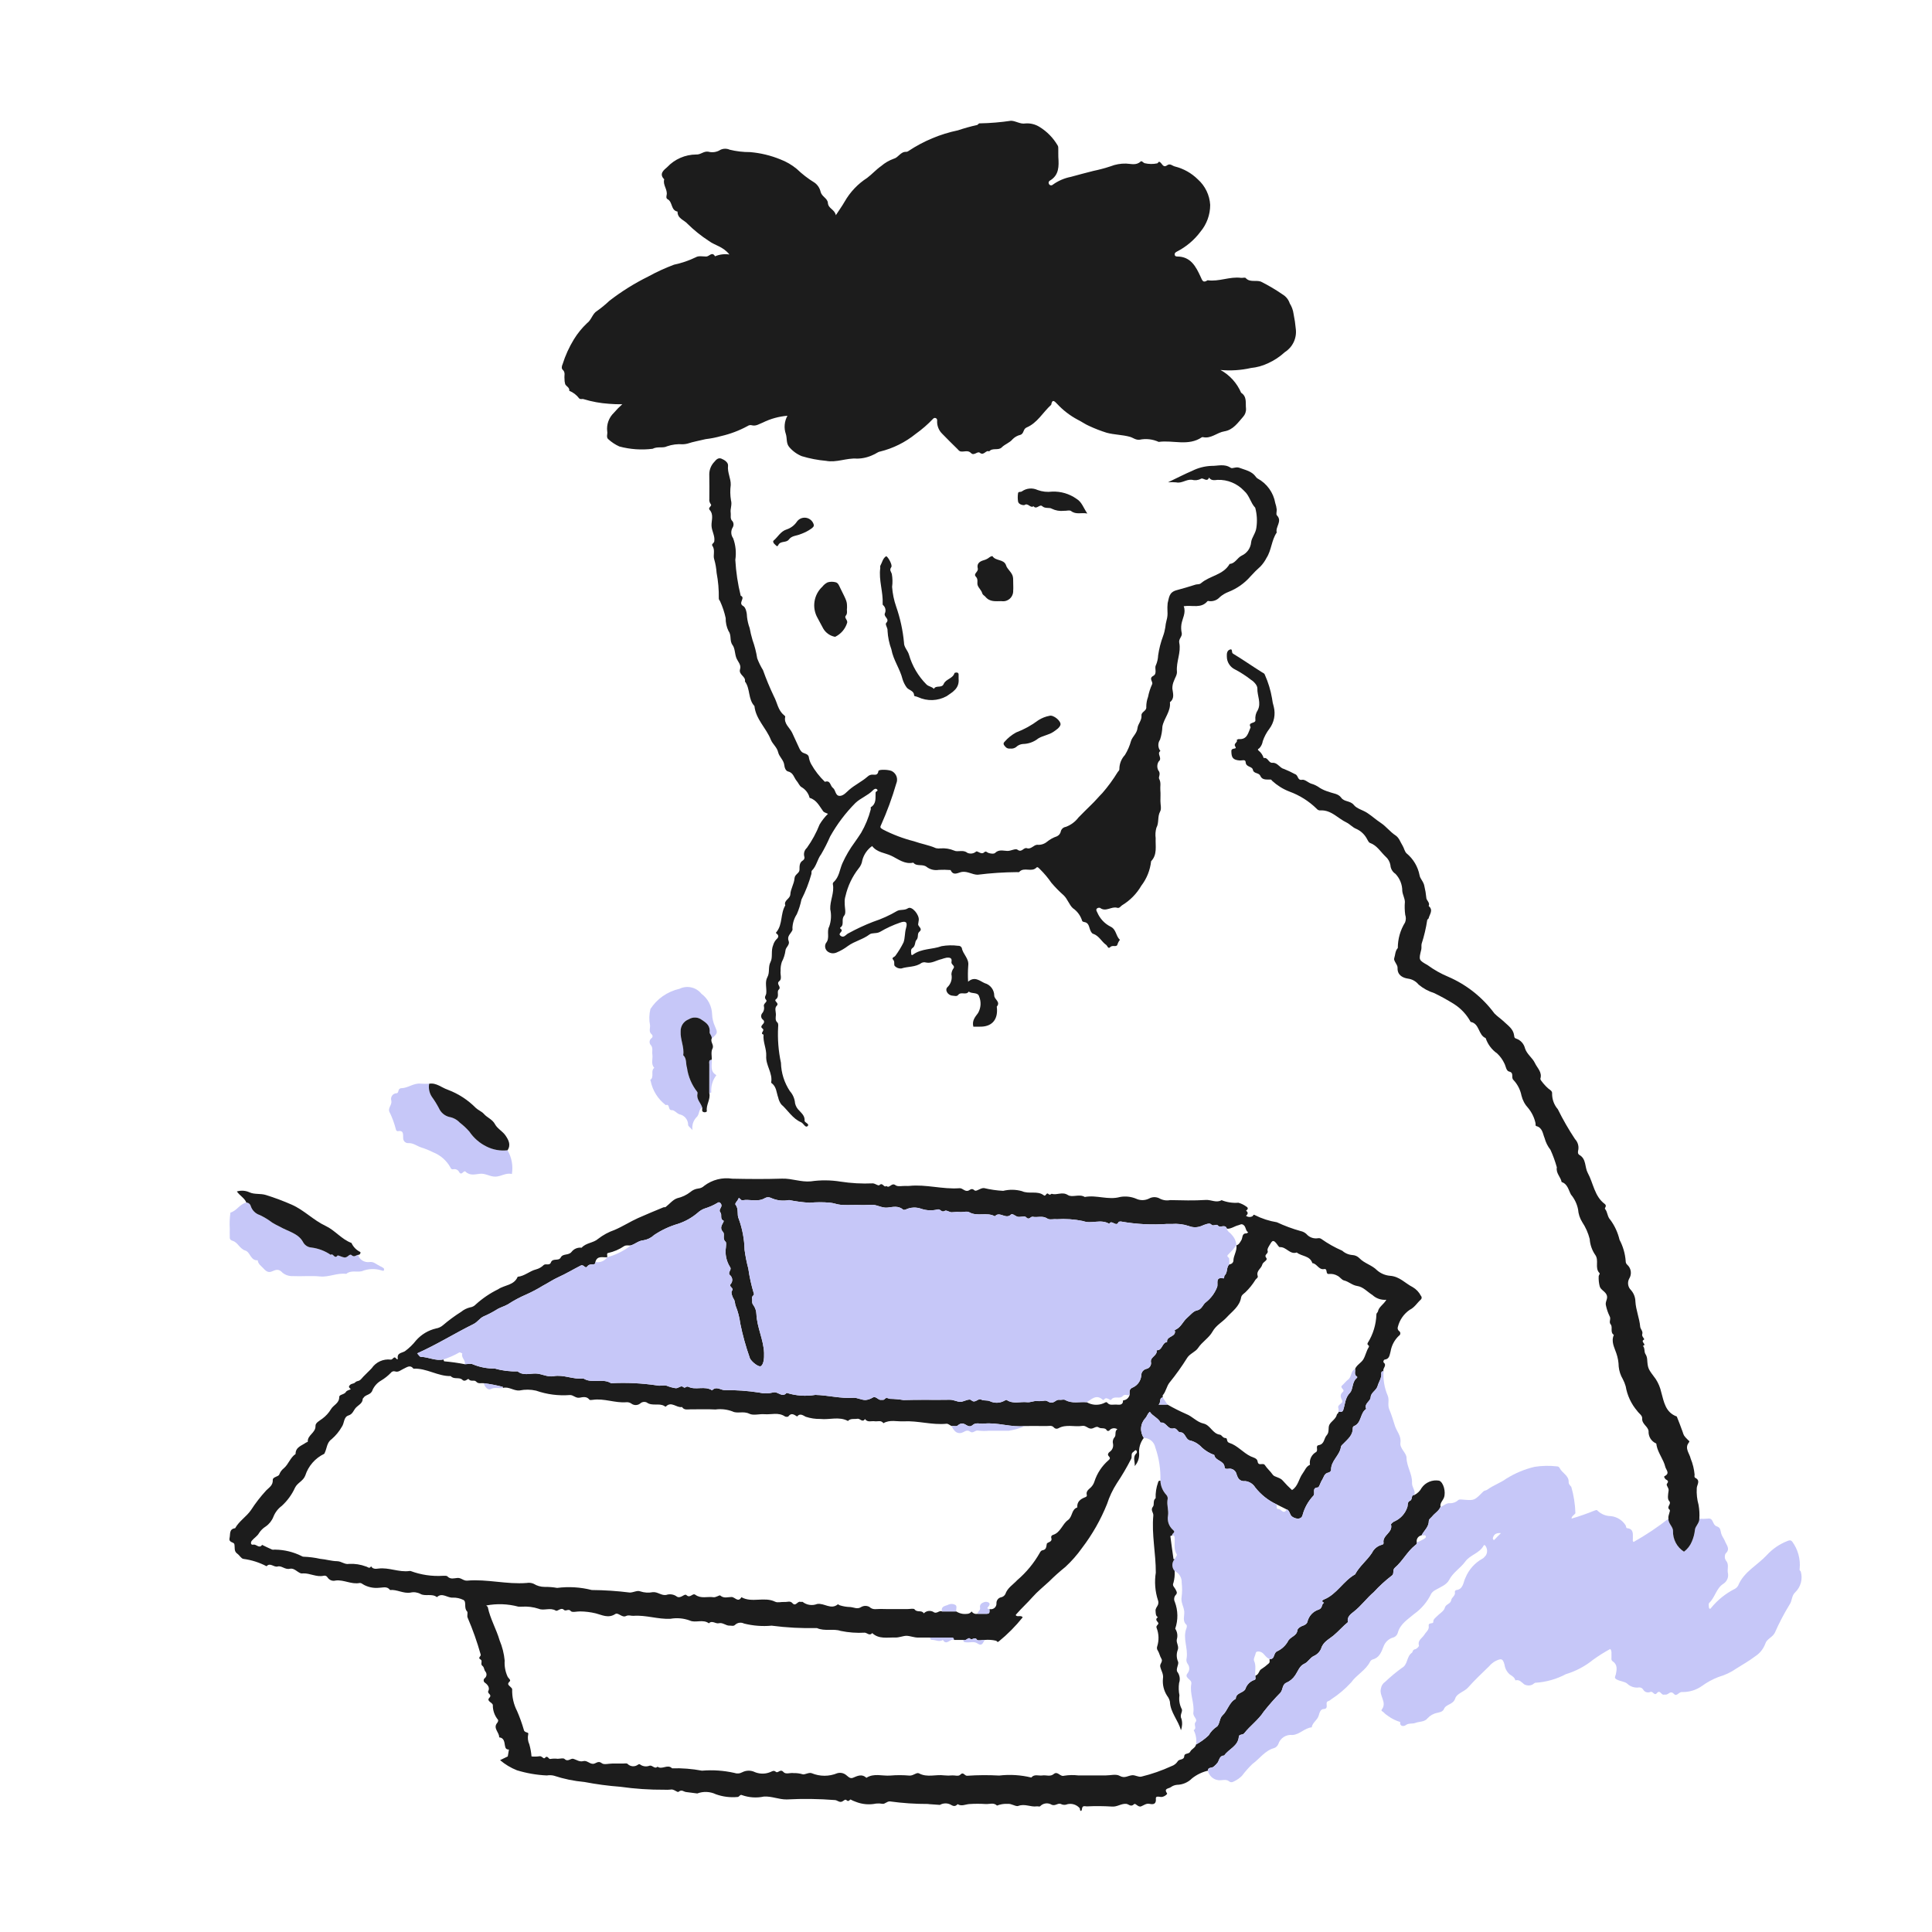 <svg width="100" height="100" viewBox="0 0 100 100" fill="none" xmlns="http://www.w3.org/2000/svg">
<path d="M37.754 13.173C37.42 12.752 37.002 12.707 36.69 12.471C36.294 12.214 35.924 11.918 35.588 11.586C35.408 11.382 35.06 11.312 35.07 10.952C34.715 10.888 34.823 10.452 34.557 10.313C34.468 10.266 34.492 10.164 34.506 10.092C34.561 9.804 34.294 9.57 34.38 9.281C34.088 8.992 34.376 8.79 34.531 8.653C34.724 8.447 34.956 8.283 35.214 8.171C35.472 8.058 35.75 7.999 36.032 7.997C36.269 8.013 36.418 7.814 36.659 7.851C36.765 7.88 36.877 7.887 36.986 7.87C37.095 7.853 37.2 7.813 37.292 7.753C37.367 7.718 37.448 7.699 37.53 7.699C37.612 7.698 37.694 7.715 37.769 7.749C38.115 7.833 38.47 7.875 38.826 7.873C39.362 7.918 39.889 8.045 40.387 8.248C40.695 8.364 40.982 8.531 41.236 8.74C41.519 9.011 41.83 9.252 42.164 9.456C42.322 9.57 42.433 9.739 42.475 9.931C42.539 10.182 42.834 10.264 42.851 10.502C42.872 10.805 43.203 10.831 43.263 11.14C43.444 10.862 43.592 10.657 43.717 10.439C44.001 9.941 44.402 9.518 44.884 9.208C45.136 9.018 45.346 8.778 45.611 8.593C45.802 8.429 46.021 8.302 46.257 8.217C46.508 8.153 46.616 7.839 46.91 7.86C46.948 7.858 46.985 7.844 47.015 7.821C47.795 7.302 48.666 6.937 49.583 6.746C49.908 6.637 50.239 6.544 50.574 6.469C50.623 6.463 50.644 6.372 50.722 6.385C51.261 6.374 51.798 6.329 52.331 6.25C52.594 6.261 52.81 6.438 53.079 6.389C53.333 6.37 53.586 6.433 53.802 6.567C54.19 6.805 54.513 7.134 54.743 7.527C54.785 7.579 54.774 7.679 54.777 7.757C54.782 7.879 54.772 8.003 54.779 8.125C54.811 8.602 54.825 9.07 54.332 9.355C54.306 9.372 54.287 9.399 54.279 9.429C54.272 9.459 54.276 9.491 54.292 9.519C54.3 9.537 54.312 9.553 54.328 9.566C54.344 9.579 54.362 9.587 54.382 9.591C54.402 9.595 54.422 9.594 54.442 9.589C54.461 9.583 54.479 9.573 54.493 9.559C54.772 9.358 55.091 9.22 55.429 9.154C55.812 9.046 56.206 8.947 56.595 8.846C56.894 8.784 57.19 8.705 57.48 8.609C57.736 8.508 58.011 8.46 58.286 8.467C58.534 8.473 58.808 8.579 59.039 8.36C59.096 8.305 59.174 8.425 59.241 8.446C59.456 8.498 59.68 8.501 59.896 8.456C59.943 8.449 59.956 8.346 60.026 8.382C60.151 8.448 60.198 8.709 60.408 8.556C60.571 8.438 60.689 8.593 60.814 8.617C61.262 8.729 61.671 8.959 62 9.284C62.379 9.622 62.609 10.097 62.639 10.605C62.639 11.112 62.462 11.604 62.136 11.993C61.814 12.425 61.396 12.777 60.915 13.022C60.824 13.071 60.791 13.11 60.803 13.191C60.812 13.254 60.866 13.277 60.936 13.277C61.63 13.279 61.902 13.801 62.139 14.317C62.234 14.524 62.265 14.664 62.505 14.506C63.091 14.592 63.65 14.303 64.236 14.382C64.316 14.393 64.439 14.348 64.475 14.389C64.694 14.633 65 14.484 65.261 14.575C65.655 14.771 66.035 14.996 66.398 15.247C66.568 15.351 66.696 15.513 66.757 15.703C66.86 15.867 66.928 16.05 66.954 16.242C67.009 16.51 67.049 16.78 67.073 17.053C67.097 17.283 67.056 17.514 66.954 17.722C66.853 17.93 66.696 18.105 66.501 18.228C66.243 18.466 65.948 18.66 65.629 18.804C65.352 18.935 65.055 19.017 64.75 19.047C64.233 19.164 63.7 19.199 63.172 19.15C63.65 19.412 64.026 19.827 64.24 20.328C64.555 20.532 64.46 20.855 64.493 21.148C64.498 21.226 64.487 21.303 64.461 21.377C64.435 21.45 64.395 21.517 64.342 21.575C64.071 21.881 63.828 22.253 63.372 22.326C62.993 22.386 62.688 22.72 62.267 22.627C62.248 22.622 62.227 22.624 62.209 22.632C61.506 23.11 60.716 22.768 59.974 22.873C59.663 22.73 59.315 22.691 58.981 22.761C58.778 22.78 58.646 22.654 58.483 22.609C58.089 22.5 57.681 22.506 57.285 22.4C56.976 22.304 56.675 22.187 56.382 22.051C56.182 21.968 55.987 21.824 55.78 21.723C55.382 21.511 55.023 21.235 54.716 20.904C54.594 20.78 54.464 20.625 54.41 20.951C53.98 21.34 53.696 21.891 53.134 22.128C52.948 22.207 53.009 22.449 52.81 22.509C52.661 22.545 52.524 22.622 52.416 22.73C52.258 22.924 52.017 22.986 51.849 23.157C51.672 23.336 51.372 23.157 51.199 23.365C51.026 23.272 50.928 23.609 50.715 23.434C50.596 23.336 50.414 23.613 50.262 23.452C50.104 23.285 49.916 23.391 49.743 23.37C49.644 23.358 49.606 23.288 49.552 23.235C49.288 22.978 49.027 22.718 48.77 22.453C48.678 22.364 48.607 22.256 48.562 22.136C48.516 22.017 48.497 21.888 48.507 21.761C48.509 21.736 48.503 21.711 48.49 21.689C48.478 21.668 48.458 21.651 48.435 21.641C48.412 21.632 48.387 21.629 48.363 21.635C48.338 21.64 48.316 21.654 48.3 21.672C48.025 21.963 47.722 22.226 47.396 22.458C46.858 22.893 46.231 23.205 45.56 23.371C45.435 23.389 45.325 23.494 45.201 23.539C44.939 23.667 44.651 23.735 44.36 23.738C43.82 23.695 43.296 23.959 42.753 23.853C42.329 23.816 41.91 23.735 41.502 23.612C41.245 23.508 41.019 23.342 40.842 23.129C40.686 22.939 40.746 22.684 40.675 22.463C40.621 22.309 40.601 22.145 40.616 21.982C40.63 21.82 40.679 21.662 40.758 21.519C40.316 21.555 39.884 21.674 39.486 21.871C39.31 21.935 39.143 22.065 38.928 22.016C38.89 22.003 38.849 21.999 38.809 22.005C38.769 22.011 38.731 22.027 38.699 22.05C38.265 22.287 37.8 22.463 37.318 22.573C37.059 22.646 36.794 22.698 36.526 22.729C36.212 22.808 35.887 22.86 35.576 22.964C35.499 22.982 35.422 22.993 35.343 22.996C35.066 22.974 34.787 23.01 34.524 23.101C34.321 23.21 34.033 23.094 33.779 23.229C33.203 23.301 32.619 23.26 32.059 23.11C31.847 23.015 31.652 22.886 31.482 22.73C31.362 22.629 31.461 22.458 31.429 22.324C31.408 22.148 31.429 21.969 31.49 21.802C31.551 21.635 31.65 21.484 31.779 21.362C31.912 21.206 32.056 21.059 32.21 20.923C31.98 20.928 31.75 20.92 31.521 20.9C31.076 20.871 30.635 20.79 30.208 20.66C30.137 20.632 30.049 20.69 29.978 20.621C29.846 20.445 29.669 20.31 29.465 20.228C29.49 20.053 29.313 20.004 29.254 19.885C29.228 19.79 29.215 19.691 29.218 19.593C29.198 19.44 29.279 19.274 29.123 19.136C29.056 19.076 29.074 18.945 29.119 18.854C29.261 18.399 29.459 17.965 29.708 17.559C29.895 17.256 30.12 16.978 30.379 16.733C30.615 16.563 30.663 16.235 30.903 16.094C31.13 15.933 31.344 15.757 31.546 15.566C32.17 15.084 32.84 14.665 33.547 14.316C33.978 14.078 34.427 13.873 34.888 13.7C35.28 13.618 35.661 13.488 36.021 13.313C36.155 13.23 36.375 13.277 36.556 13.278C36.708 13.279 36.854 13 37.011 13.266C37.245 13.166 37.503 13.134 37.754 13.173Z" fill="#1C1C1C"/>
<path d="M62.52 91.65C62.222 91.72 61.943 91.855 61.703 92.045C61.496 92.255 61.215 92.377 60.921 92.382C60.804 92.393 60.693 92.435 60.599 92.505C60.478 92.59 60.222 92.558 60.411 92.835C60.428 92.86 60.242 93.034 60.069 93.009C59.985 92.996 59.813 92.954 59.827 93.092C59.853 93.371 59.713 93.412 59.508 93.368C59.329 93.33 59.209 93.439 59.066 93.496C58.906 93.56 58.773 93.309 58.699 93.384C58.532 93.551 58.425 93.381 58.298 93.368C58.034 93.342 57.825 93.534 57.549 93.507C57.12 93.48 56.69 93.477 56.26 93.498C56.171 93.499 56.044 93.439 56.01 93.587C55.997 93.644 55.999 93.734 55.944 93.731C55.885 93.728 55.909 93.611 55.88 93.584C55.802 93.498 55.703 93.433 55.592 93.398C55.481 93.363 55.363 93.359 55.25 93.385C55.197 93.409 55.14 93.42 55.082 93.419C55.024 93.418 54.967 93.403 54.916 93.377C54.754 93.296 54.607 93.525 54.394 93.391C54.303 93.345 54.199 93.331 54.099 93.349C53.999 93.367 53.907 93.417 53.837 93.491C53.808 93.522 53.718 93.488 53.658 93.497C53.343 93.541 53.045 93.346 52.707 93.474C52.578 93.524 52.36 93.345 52.151 93.367C51.965 93.358 51.779 93.388 51.605 93.456C51.432 93.286 51.219 93.388 51.025 93.377C50.739 93.358 50.452 93.358 50.166 93.378C49.964 93.394 49.768 93.509 49.566 93.383C49.434 93.529 49.336 93.486 49.17 93.391C49.087 93.355 48.996 93.339 48.906 93.345C48.815 93.35 48.727 93.376 48.648 93.421L48.09 93.382C48.072 93.376 48.053 93.374 48.033 93.373C47.372 93.375 46.712 93.33 46.057 93.24C45.896 93.239 45.81 93.384 45.679 93.365C45.569 93.345 45.458 93.341 45.347 93.352C44.993 93.426 44.626 93.394 44.29 93.259C44.2 93.228 44.112 93.19 44.029 93.144C43.994 93.119 43.934 93.299 43.81 93.172C43.734 93.094 43.643 93.264 43.516 93.265C43.399 93.266 43.337 93.185 43.227 93.172C42.393 93.106 41.555 93.095 40.72 93.139C40.314 93.144 39.951 92.966 39.541 92.989C39.165 93.07 38.774 93.045 38.411 92.917C38.296 92.858 38.279 93.012 38.17 93.012C37.793 93.047 37.414 92.999 37.057 92.872C36.907 92.8 36.744 92.759 36.578 92.752C36.412 92.744 36.246 92.771 36.09 92.829L35.527 92.757C35.397 92.754 35.294 92.601 35.124 92.742C35.056 92.798 34.877 92.578 34.695 92.63C34.594 92.64 34.492 92.642 34.39 92.636C33.626 92.641 32.864 92.59 32.108 92.483C31.483 92.436 30.862 92.353 30.247 92.235C29.711 92.187 29.181 92.078 28.67 91.909C28.551 91.88 28.427 91.876 28.307 91.897C27.78 91.874 27.258 91.783 26.754 91.629C26.437 91.503 26.143 91.326 25.884 91.105L26.282 90.912L26.343 90.556C26.198 90.556 26.16 90.493 26.134 90.342C26.107 90.178 26.094 89.948 25.837 89.925C25.852 89.668 25.5 89.457 25.736 89.175C25.785 89.117 25.799 89.036 25.773 89.011C25.598 88.798 25.504 88.529 25.509 88.254C25.494 88.12 25.163 88.052 25.326 87.88C25.497 87.699 25.201 87.672 25.276 87.523C25.356 87.368 25.26 87.215 25.114 87.107C25.091 87.095 25.072 87.078 25.058 87.056C25.044 87.035 25.036 87.011 25.035 86.985C25.033 86.96 25.038 86.934 25.049 86.912C25.061 86.889 25.078 86.869 25.099 86.855C25.144 86.815 25.173 86.76 25.18 86.699C25.186 86.639 25.169 86.579 25.133 86.53C25.044 86.436 25.073 86.298 24.968 86.224C24.849 86.14 24.993 85.96 24.878 85.898C24.696 85.8 24.921 85.737 24.877 85.627C24.696 84.987 24.475 84.36 24.213 83.749C24.149 83.632 24.239 83.472 24.172 83.402C23.998 83.22 24.161 82.907 23.987 82.813C23.816 82.729 23.627 82.687 23.437 82.693C23.157 82.716 22.889 82.41 22.615 82.668C22.356 82.465 22.012 82.641 21.765 82.502C21.606 82.417 21.421 82.392 21.245 82.433C20.872 82.493 20.549 82.262 20.188 82.299C20.038 82.085 19.814 82.182 19.625 82.183C19.33 82.215 19.032 82.15 18.777 81.998C18.734 81.959 18.679 81.937 18.622 81.934C18.194 82.022 17.804 81.759 17.382 81.806C17.303 81.829 17.219 81.827 17.142 81.799C17.066 81.77 17 81.718 16.955 81.649C16.936 81.613 16.904 81.585 16.867 81.569C16.829 81.552 16.786 81.55 16.747 81.562C16.381 81.643 16.05 81.425 15.692 81.438C15.652 81.445 15.61 81.444 15.57 81.436C15.374 81.366 15.223 81.146 14.997 81.199C14.755 81.257 14.575 81.025 14.374 81.081C14.168 81.137 13.988 80.858 13.797 81.069C13.423 80.872 13.018 80.743 12.599 80.688C12.486 80.675 12.398 80.499 12.283 80.419C12.095 80.289 12.169 80.096 12.13 79.926C12.101 79.802 11.825 79.857 11.883 79.604C11.93 79.396 11.85 79.143 12.171 79.1C12.377 78.728 12.756 78.503 12.99 78.163C13.225 77.8 13.49 77.458 13.783 77.14C13.931 76.989 14.134 76.883 14.119 76.597C14.111 76.447 14.417 76.429 14.453 76.324C14.501 76.194 14.584 76.08 14.694 75.994C14.939 75.783 15.023 75.443 15.299 75.259C15.295 74.897 15.616 74.831 15.833 74.672C15.863 74.65 15.932 74.636 15.931 74.622C15.907 74.276 16.344 74.167 16.33 73.805C16.324 73.643 16.535 73.542 16.679 73.434C16.862 73.3 17.017 73.131 17.133 72.937C17.258 72.72 17.561 72.639 17.559 72.307C17.558 72.171 17.824 72.193 17.911 72.04C17.95 71.971 18.072 71.949 18.156 71.906C18.105 71.839 17.995 71.8 18.121 71.681C18.203 71.604 18.314 71.628 18.379 71.556C18.439 71.489 18.517 71.491 18.587 71.462C18.674 71.425 18.735 71.326 18.808 71.253L19.025 71.036C19.097 70.963 19.174 70.895 19.241 70.818C19.348 70.661 19.496 70.537 19.669 70.458C19.841 70.38 20.032 70.35 20.22 70.373C20.339 70.393 20.385 70.153 20.507 70.318C20.543 70.368 20.597 70.37 20.59 70.326C20.541 70.015 20.791 70.041 20.963 69.936C21.178 69.778 21.37 69.592 21.534 69.382C21.806 69.072 22.168 68.855 22.569 68.761C22.701 68.74 22.824 68.682 22.926 68.595C23.223 68.341 23.538 68.109 23.869 67.9C24.002 67.791 24.158 67.713 24.326 67.671C24.443 67.656 24.551 67.6 24.631 67.513C24.977 67.2 25.364 66.937 25.783 66.733C26.113 66.506 26.607 66.536 26.795 66.086C27.15 66.053 27.415 65.787 27.74 65.706C27.892 65.667 28.03 65.588 28.141 65.478C28.247 65.385 28.447 65.526 28.513 65.346C28.606 65.095 28.914 65.298 29.024 65.087C29.137 64.867 29.429 64.999 29.587 64.793C29.647 64.716 29.726 64.656 29.817 64.619C29.908 64.582 30.006 64.569 30.104 64.582C30.332 64.323 30.713 64.339 30.956 64.124C31.213 63.924 31.503 63.767 31.811 63.661C32.233 63.481 32.615 63.231 33.03 63.045C33.462 62.851 33.901 62.674 34.337 62.492C34.372 62.477 34.425 62.496 34.452 62.475C34.656 62.32 34.833 62.088 35.06 62.018C35.305 61.962 35.534 61.854 35.732 61.7C35.847 61.599 35.989 61.536 36.141 61.518C36.258 61.508 36.368 61.458 36.452 61.376C36.657 61.221 36.891 61.108 37.14 61.045C37.389 60.982 37.649 60.97 37.903 61.009C38.762 61.027 39.623 61.034 40.482 61.006C40.987 60.99 41.458 61.195 41.968 61.147C42.476 61.074 42.992 61.078 43.498 61.159C44.052 61.245 44.612 61.276 45.172 61.251C45.312 61.255 45.458 61.402 45.526 61.337C45.692 61.179 45.751 61.503 45.879 61.383C46.04 61.542 46.145 61.188 46.351 61.346C46.468 61.437 46.702 61.376 46.883 61.383C46.944 61.387 47.006 61.387 47.067 61.382C47.937 61.292 48.79 61.567 49.657 61.502C49.829 61.489 49.919 61.677 50.1 61.635C50.202 61.611 50.278 61.463 50.442 61.613C50.533 61.696 50.731 61.486 50.929 61.494C51.255 61.572 51.588 61.62 51.923 61.638C52.242 61.56 52.577 61.565 52.894 61.653C53.272 61.825 53.694 61.609 54.033 61.873C54.13 61.949 54.161 61.692 54.266 61.8C54.351 61.887 54.412 61.782 54.44 61.791C54.71 61.877 54.976 61.664 55.274 61.855C55.503 62.001 55.867 61.779 56.149 61.956C56.755 61.837 57.356 62.129 57.976 61.955C58.252 61.905 58.538 61.935 58.798 62.042C58.903 62.092 59.017 62.118 59.133 62.118C59.249 62.117 59.364 62.091 59.468 62.04C59.547 61.995 59.635 61.97 59.726 61.965C59.817 61.962 59.907 61.979 59.99 62.017C60.163 62.12 60.369 62.156 60.567 62.117C61.181 62.129 61.797 62.149 62.409 62.109C62.687 62.09 62.956 62.277 63.229 62.121C63.505 62.231 63.803 62.276 64.099 62.253C64.245 62.293 64.383 62.36 64.506 62.45C64.634 62.523 64.586 62.599 64.495 62.666C64.617 62.754 64.599 62.841 64.493 62.927C64.54 62.964 64.596 62.985 64.655 62.989C64.715 62.994 64.774 62.981 64.826 62.952C64.869 62.935 64.866 62.832 64.957 62.897C65.314 63.076 65.697 63.2 66.092 63.264C66.487 63.449 66.898 63.602 67.318 63.719C67.43 63.741 67.533 63.793 67.617 63.869C67.689 63.954 67.781 64.019 67.884 64.058C67.988 64.097 68.1 64.109 68.21 64.092C68.268 64.079 68.329 64.089 68.38 64.119C68.722 64.363 69.089 64.57 69.475 64.737C69.621 64.868 69.807 64.947 70.003 64.961C70.138 64.968 70.265 65.025 70.359 65.121C70.621 65.397 71.007 65.474 71.279 65.752C71.465 65.913 71.697 66.012 71.942 66.034C72.445 66.067 72.732 66.426 73.122 66.622C73.301 66.727 73.447 66.88 73.542 67.064C73.556 67.078 73.567 67.095 73.575 67.114C73.582 67.132 73.585 67.152 73.584 67.172C73.583 67.192 73.578 67.211 73.569 67.229C73.56 67.247 73.547 67.263 73.531 67.275C73.342 67.447 73.222 67.67 72.962 67.799C72.661 68.007 72.445 68.318 72.355 68.673C72.34 68.711 72.337 68.752 72.348 68.792C72.358 68.832 72.381 68.867 72.413 68.892C72.435 68.906 72.452 68.925 72.464 68.947C72.476 68.97 72.482 68.995 72.48 69.021C72.479 69.046 72.471 69.071 72.457 69.092C72.444 69.114 72.424 69.131 72.402 69.143C72.176 69.36 72.027 69.643 71.976 69.952C71.924 70.115 71.93 70.341 71.672 70.373C71.611 70.38 71.586 70.497 71.618 70.523C71.814 70.684 71.537 70.829 71.614 70.98C71.599 70.975 71.584 70.974 71.568 70.977C71.553 70.98 71.539 70.986 71.527 70.996C71.516 71.005 71.506 71.018 71.5 71.032C71.495 71.046 71.492 71.062 71.494 71.077C71.521 71.326 71.367 71.517 71.306 71.736C71.239 71.98 70.961 72.064 70.944 72.325C70.93 72.546 70.588 72.646 70.715 72.925C70.384 73.137 70.487 73.662 70.074 73.818C70.058 73.828 70.044 73.842 70.035 73.859C70.025 73.876 70.02 73.895 70.019 73.914C70.031 74.278 69.772 74.478 69.553 74.705C69.499 74.762 69.416 74.822 69.407 74.888C69.35 75.338 68.877 75.609 68.897 76.093C68.899 76.134 68.821 76.21 68.773 76.218C68.536 76.253 68.52 76.472 68.421 76.619C68.339 76.741 68.286 76.986 68.21 76.99C67.883 77.01 68.093 77.282 67.983 77.416C67.718 77.695 67.526 78.036 67.425 78.407C67.374 78.649 67.111 78.652 66.891 78.508C66.733 78.404 66.773 78.168 66.575 78.116L66.084 77.87C65.646 77.668 65.263 77.364 64.966 76.984C64.911 76.896 64.838 76.822 64.751 76.766C64.663 76.711 64.565 76.675 64.463 76.662C64.153 76.695 64.064 76.491 64.008 76.319C63.999 76.271 63.981 76.225 63.954 76.184C63.928 76.143 63.893 76.108 63.852 76.08C63.812 76.053 63.766 76.034 63.718 76.024C63.67 76.014 63.621 76.014 63.573 76.024C63.495 76.029 63.392 76.044 63.384 75.936C63.358 75.591 62.902 75.623 62.85 75.309C62.613 75.225 62.395 75.094 62.209 74.925C62.055 74.753 61.854 74.629 61.631 74.567C61.333 74.529 61.387 74.13 61.075 74.134C60.969 74.135 60.909 73.894 60.736 73.935C60.433 74.007 60.364 73.579 60.073 73.636C59.942 73.381 59.658 73.302 59.513 73.073C59.385 73.187 59.359 73.328 59.292 73.394C59.161 73.529 59.08 73.706 59.064 73.893C59.047 74.081 59.096 74.269 59.202 74.425C59.017 74.663 58.931 74.964 58.963 75.264C58.968 75.493 58.886 75.714 58.732 75.883C58.76 75.661 58.601 75.42 58.83 75.214C58.856 75.191 58.857 75.079 58.785 75.062C58.751 75.054 58.703 75.127 58.656 75.155C58.508 75.246 58.623 75.41 58.535 75.537C58.316 75.963 58.074 76.376 57.807 76.774C57.593 77.108 57.422 77.467 57.301 77.845C56.974 78.658 56.539 79.424 56.007 80.121C55.755 80.477 55.467 80.806 55.146 81.102C54.852 81.339 54.569 81.591 54.301 81.858C54.014 82.126 53.697 82.376 53.444 82.664C53.178 82.967 52.879 83.236 52.615 83.539C52.578 83.581 52.559 83.598 52.602 83.63C52.703 83.696 52.849 83.591 52.935 83.713C52.567 84.171 52.152 84.59 51.697 84.961C51.611 85.023 51.606 84.944 51.564 84.926C51.37 84.879 51.168 84.864 50.969 84.883C50.83 84.883 50.606 84.935 50.568 84.873C50.455 84.688 50.322 84.928 50.203 84.811C50.118 84.728 50.002 84.951 49.863 84.883H49.372C49.38 84.768 49.303 84.76 49.219 84.76C48.86 84.76 48.502 84.76 48.143 84.76C47.938 84.76 47.733 84.758 47.528 84.761C47.31 84.764 47.09 84.665 46.904 84.669C46.738 84.674 46.535 84.764 46.34 84.758C45.93 84.745 45.495 84.855 45.146 84.528C45.012 84.689 44.888 84.519 44.763 84.507C44.344 84.531 43.924 84.5 43.514 84.416C43.14 84.285 42.683 84.448 42.283 84.268C41.5 84.287 40.716 84.245 39.938 84.144C39.459 84.189 38.976 84.151 38.51 84.034C38.437 83.997 38.354 83.983 38.272 83.994C38.191 84.005 38.115 84.04 38.054 84.096C37.97 84.188 37.863 84.137 37.767 84.142C37.57 84.153 37.417 83.966 37.203 84.019C37.036 84.059 36.862 83.853 36.691 84.022C36.383 83.794 35.993 84.016 35.707 83.879C35.387 83.76 35.041 83.729 34.705 83.788C34.057 83.822 33.437 83.586 32.788 83.635C32.667 83.644 32.541 83.577 32.397 83.647C32.195 83.745 31.996 83.442 31.845 83.543C31.484 83.781 31.149 83.585 30.838 83.508C30.571 83.443 30.297 83.409 30.023 83.407C29.859 83.404 29.612 83.472 29.549 83.393C29.422 83.232 29.292 83.437 29.175 83.316C29.047 83.185 28.854 83.417 28.771 83.367C28.476 83.188 28.152 83.385 27.887 83.271C27.605 83.178 27.307 83.141 27.011 83.161C26.95 83.165 26.888 83.165 26.827 83.159C26.285 83.014 25.716 82.994 25.165 83.1C25.194 83.129 25.242 83.154 25.249 83.188C25.372 83.789 25.69 84.32 25.859 84.904C25.999 85.238 26.088 85.591 26.122 85.952C26.102 86.237 26.154 86.523 26.273 86.782C26.313 86.868 26.463 86.956 26.381 87.031C26.238 87.163 26.321 87.218 26.41 87.302C26.451 87.341 26.517 87.401 26.51 87.441C26.498 87.832 26.586 88.22 26.766 88.568C26.901 88.88 27.017 89.201 27.111 89.527C27.144 89.719 27.389 89.627 27.341 89.767C27.302 89.942 27.322 90.125 27.398 90.287C27.456 90.491 27.494 90.7 27.511 90.912C27.643 90.927 27.777 90.924 27.909 90.905C28.045 90.865 28.132 91.071 28.204 90.989C28.354 90.82 28.382 91.076 28.497 91.042C28.619 91.023 28.742 91.02 28.864 91.035C28.987 91.035 29.16 90.983 29.223 91.045C29.401 91.217 29.537 90.992 29.683 91.038C29.848 91.089 29.999 91.206 30.185 91.156C30.379 91.104 30.497 91.29 30.687 91.296C30.84 91.301 30.955 91.105 31.152 91.265C31.263 91.355 31.507 91.281 31.692 91.281C31.876 91.281 32.06 91.28 32.245 91.281C32.325 91.282 32.437 91.255 32.48 91.297C32.55 91.37 32.645 91.413 32.745 91.421C32.846 91.428 32.945 91.398 33.025 91.337C33.091 91.299 33.112 91.308 33.16 91.349C33.228 91.392 33.306 91.418 33.387 91.426C33.468 91.433 33.55 91.421 33.625 91.391C33.782 91.358 33.883 91.588 34.033 91.443C34.268 91.619 34.558 91.291 34.786 91.527C35.304 91.513 35.823 91.554 36.333 91.65C36.893 91.603 37.457 91.641 38.005 91.764C38.072 91.789 38.143 91.799 38.214 91.793C38.285 91.788 38.353 91.767 38.416 91.733C38.519 91.679 38.633 91.651 38.75 91.65C38.866 91.65 38.981 91.677 39.084 91.73C39.215 91.781 39.355 91.805 39.495 91.802C39.635 91.799 39.773 91.767 39.901 91.71C40.004 91.661 40.062 91.632 40.16 91.71C40.274 91.802 40.39 91.532 40.551 91.719C40.67 91.858 40.898 91.746 41.075 91.775C41.233 91.77 41.39 91.791 41.542 91.835C41.634 91.878 41.866 91.722 42.015 91.781C42.437 91.956 42.91 91.957 43.333 91.783C43.41 91.76 43.491 91.755 43.57 91.77C43.649 91.785 43.723 91.819 43.787 91.868C43.869 91.924 43.988 92.087 44.148 92.018C44.382 91.919 44.613 91.801 44.846 92.019C45.237 91.765 45.672 91.937 46.085 91.902C46.412 91.874 46.74 91.875 47.067 91.904C47.263 91.922 47.443 91.724 47.562 91.787C47.994 92.019 48.439 91.833 48.871 91.893C49.014 91.907 49.157 91.908 49.3 91.894C49.439 91.886 49.609 91.959 49.709 91.854C49.868 91.688 49.923 91.923 50.06 91.913C50.611 91.875 51.165 91.872 51.717 91.902C52.273 91.837 52.836 91.872 53.38 92.004C53.541 91.811 53.759 91.926 53.95 91.897C54.145 91.867 54.362 91.973 54.535 91.828C54.75 91.645 54.861 91.979 55.081 91.911C55.324 91.872 55.57 91.867 55.814 91.896H57.227C57.473 91.896 57.768 91.81 57.952 91.917C58.211 92.067 58.39 91.903 58.599 91.886C58.772 91.873 58.914 91.991 59.077 91.958C59.612 91.828 60.133 91.646 60.634 91.416C60.765 91.373 60.878 91.287 60.955 91.171C61.038 91.023 61.284 91.123 61.297 90.893C61.306 90.728 61.538 90.807 61.606 90.665C61.675 90.522 61.872 90.475 61.906 90.297C62.143 90.167 62.362 90.007 62.559 89.822C62.66 89.644 62.801 89.492 62.971 89.378C63.128 89.291 63.116 88.934 63.268 88.796C63.55 88.539 63.609 88.117 63.962 87.93C63.974 87.602 64.366 87.637 64.462 87.417C64.498 87.307 64.56 87.208 64.642 87.126C64.724 87.045 64.824 86.985 64.934 86.949C65.026 86.921 64.962 86.804 64.978 86.729C65.154 86.686 65.166 86.473 65.263 86.41C65.409 86.317 65.547 86.211 65.675 86.094C65.75 86.026 65.699 85.942 65.715 85.867C65.995 85.903 65.898 85.578 66.092 85.476C66.329 85.369 66.528 85.19 66.658 84.965C66.769 84.71 67.121 84.696 67.154 84.379C67.162 84.293 67.311 84.186 67.415 84.154C67.546 84.115 67.656 84.037 67.673 83.936C67.709 83.788 67.783 83.652 67.888 83.541C67.993 83.431 68.125 83.35 68.271 83.306C68.469 83.222 68.39 83.029 68.53 82.961C68.536 82.958 68.319 82.874 68.535 82.786C69.197 82.517 69.528 81.828 70.139 81.489C70.363 81.066 70.754 80.774 71.012 80.378C71.06 80.278 71.129 80.189 71.214 80.117C71.299 80.046 71.398 79.993 71.505 79.963C71.574 79.95 71.624 79.921 71.612 79.851C71.545 79.459 72.109 79.326 71.999 78.908C71.99 78.876 72.11 78.764 72.218 78.727C72.504 78.588 72.725 78.342 72.831 78.043C72.887 77.933 72.822 77.742 72.979 77.68C73.13 77.62 73.01 77.379 73.211 77.378C73.37 77.299 73.5 77.173 73.582 77.016C73.681 76.873 73.819 76.761 73.98 76.695C74.141 76.628 74.317 76.609 74.488 76.639C74.714 76.718 74.847 77.224 74.74 77.514C74.681 77.674 74.517 77.796 74.563 77.993C74.478 78.207 74.27 78.314 74.134 78.484C74.073 78.56 73.957 78.635 73.957 78.71C73.96 79.035 73.709 79.22 73.58 79.469C73.539 79.476 73.499 79.491 73.464 79.514C73.43 79.536 73.4 79.566 73.376 79.6C73.353 79.635 73.338 79.674 73.33 79.715C73.323 79.756 73.324 79.798 73.334 79.838C73.354 79.916 73.29 79.95 73.246 79.985C72.833 80.314 72.598 80.806 72.201 81.143C72.051 81.271 72.189 81.468 72.031 81.561C71.7 81.815 71.393 82.097 71.111 82.405C70.747 82.712 70.46 83.117 70.075 83.418C69.907 83.548 69.707 83.69 69.768 83.963C69.504 84.176 69.284 84.437 69.021 84.656C68.796 84.844 68.481 84.981 68.382 85.332C68.308 85.503 68.172 85.64 68.001 85.715C67.796 85.812 67.715 86.026 67.505 86.119C67.263 86.226 67.179 86.51 67.036 86.717C66.925 86.885 66.768 87.017 66.583 87.097C66.361 87.193 66.414 87.446 66.277 87.612C65.969 87.925 65.679 88.254 65.408 88.599C65.127 89.033 64.71 89.32 64.402 89.713C64.32 89.817 64.133 89.749 64.122 89.89C64.083 90.388 63.595 90.525 63.364 90.866C63.133 90.861 63.113 91.085 63.038 91.214C62.98 91.295 62.911 91.368 62.833 91.43C62.737 91.534 62.521 91.449 62.52 91.65ZM31.431 65.074C31.203 65.099 30.914 64.97 30.816 65.32C30.82 65.335 30.821 65.35 30.818 65.365C30.815 65.38 30.809 65.394 30.799 65.406C30.79 65.418 30.777 65.427 30.764 65.433C30.75 65.439 30.735 65.442 30.719 65.441C30.598 65.445 30.485 65.436 30.395 65.552C30.281 65.7 30.228 65.419 30.051 65.509C29.665 65.705 29.293 65.931 28.894 66.11C28.628 66.229 28.366 66.409 28.096 66.55C27.821 66.719 27.536 66.87 27.242 67.002C26.91 67.144 26.59 67.315 26.288 67.513C26.104 67.621 25.873 67.671 25.675 67.806C25.465 67.934 25.247 68.046 25.021 68.143C24.822 68.24 24.718 68.43 24.511 68.532C23.53 69.017 22.601 69.602 21.593 70.05C21.665 70.122 21.722 70.229 21.78 70.23C22.176 70.237 22.547 70.455 22.952 70.365C22.965 70.399 22.981 70.463 22.992 70.462C23.349 70.492 23.705 70.542 24.058 70.611C24.201 70.611 24.371 70.561 24.482 70.62C24.841 70.768 25.227 70.841 25.615 70.835C25.996 70.946 26.393 70.995 26.79 70.98C27.075 71.213 27.411 71.091 27.721 71.094C28.041 71.097 28.321 71.291 28.653 71.231C29.174 71.135 29.674 71.415 30.197 71.349C30.641 71.631 31.186 71.32 31.63 71.595C32.434 71.553 33.24 71.592 34.035 71.713C34.191 71.748 34.379 71.674 34.521 71.73C34.663 71.788 34.812 71.828 34.964 71.852C35.118 71.876 35.238 71.681 35.371 71.797C35.472 71.885 35.508 71.719 35.645 71.786C36.016 71.965 36.477 71.716 36.859 71.964C37.071 71.734 37.279 71.939 37.495 71.953C38.095 71.944 38.694 71.986 39.287 72.078C39.527 72.138 39.778 72.136 40.017 72.073C40.268 71.999 40.481 72.373 40.715 72.094C41.195 72.246 41.704 72.282 42.201 72.2C42.863 72.215 43.508 72.397 44.177 72.35C44.368 72.336 44.577 72.465 44.8 72.465C44.935 72.451 45.064 72.406 45.179 72.333C45.36 72.252 45.452 72.487 45.619 72.457C45.676 72.447 45.739 72.478 45.787 72.417C45.887 72.289 46.006 72.416 46.08 72.404C46.31 72.408 46.539 72.429 46.766 72.467C47.563 72.44 48.362 72.466 49.16 72.451C49.385 72.447 49.606 72.595 49.778 72.553C49.945 72.512 50.179 72.386 50.271 72.472C50.486 72.672 50.613 72.342 50.802 72.448C50.929 72.518 51.093 72.452 51.258 72.535C51.367 72.584 51.486 72.608 51.605 72.605C51.725 72.603 51.843 72.574 51.95 72.521C52.001 72.497 52.078 72.444 52.104 72.462C52.438 72.689 52.81 72.537 53.162 72.578C53.329 72.597 53.5 72.508 53.647 72.516C53.776 72.528 53.906 72.523 54.034 72.503C54.189 72.466 54.265 72.585 54.388 72.599C54.582 72.622 54.663 72.431 54.831 72.454C54.931 72.468 55.057 72.419 55.134 72.463C55.494 72.668 55.881 72.543 56.253 72.58C56.381 72.654 56.524 72.698 56.672 72.709C56.82 72.719 56.968 72.696 57.105 72.64C57.177 72.615 57.259 72.54 57.309 72.6C57.437 72.758 57.601 72.696 57.752 72.7C57.915 72.704 58.125 72.765 58.131 72.483C58.208 72.477 58.282 72.448 58.341 72.4C58.401 72.351 58.444 72.285 58.465 72.21C58.476 72.049 58.409 71.894 58.666 71.8C58.78 71.743 58.878 71.656 58.949 71.549C59.02 71.442 59.063 71.319 59.072 71.191C59.071 71.112 59.096 71.036 59.145 70.974C59.194 70.912 59.263 70.869 59.34 70.852C59.379 70.844 59.416 70.828 59.449 70.805C59.482 70.782 59.51 70.753 59.531 70.719C59.553 70.686 59.568 70.648 59.574 70.609C59.581 70.569 59.58 70.529 59.571 70.49C59.535 70.226 59.926 70.167 59.863 69.888C60.174 69.913 60.135 69.487 60.409 69.464C60.355 69.141 60.925 69.21 60.8 68.842C61.118 68.733 61.219 68.404 61.443 68.212C61.6 68.077 61.767 67.864 61.944 67.83C62.221 67.776 62.247 67.521 62.426 67.396C62.68 67.194 62.876 66.929 62.994 66.627C63.073 66.45 62.87 66.079 63.327 66.168C63.377 66.178 63.355 66.046 63.385 66.019C63.556 65.862 63.463 65.599 63.626 65.444C63.675 65.443 63.721 65.427 63.76 65.397C63.799 65.368 63.827 65.326 63.84 65.28C63.832 64.992 64.043 64.749 63.995 64.459C64.139 64.416 64.183 64.301 64.257 64.181C64.325 64.07 64.272 63.833 64.51 63.841C64.541 63.842 64.574 63.805 64.607 63.785C64.458 63.701 64.501 63.496 64.357 63.4C64.249 63.328 64.192 63.396 64.1 63.417C63.896 63.465 63.723 63.614 63.503 63.598C63.42 63.336 63.159 63.574 63.053 63.445C62.944 63.311 62.813 63.516 62.68 63.368C62.605 63.284 62.364 63.38 62.188 63.456C61.977 63.543 61.74 63.544 61.529 63.458C61.246 63.364 60.947 63.328 60.65 63.353C60.569 63.346 60.486 63.357 60.405 63.351C59.621 63.407 58.833 63.367 58.059 63.232C58.009 63.216 57.904 63.229 57.892 63.257C57.776 63.54 57.53 63.099 57.416 63.347C56.984 63.079 56.483 63.369 56.063 63.203C55.612 63.109 55.15 63.077 54.69 63.108C54.531 63.088 54.328 63.152 54.215 63.075C53.961 62.904 53.701 63.032 53.452 62.98C53.338 62.956 53.267 63.184 53.106 62.999C53.036 62.917 52.777 63.027 52.638 62.969C52.531 62.923 52.395 62.795 52.323 62.868C52.058 63.136 51.738 62.669 51.495 62.956C51.081 62.723 50.59 62.986 50.168 62.746C50.059 62.684 49.886 62.737 49.743 62.737C49.6 62.724 49.457 62.726 49.314 62.743C49.154 62.777 49 62.613 48.901 62.675C48.732 62.781 48.69 62.573 48.542 62.598C48.265 62.67 47.974 62.661 47.702 62.573C47.568 62.522 47.423 62.498 47.279 62.505C47.135 62.511 46.994 62.548 46.864 62.612C46.827 62.623 46.767 62.631 46.744 62.611C46.499 62.388 46.197 62.478 45.934 62.505C45.619 62.537 45.368 62.328 45.062 62.362C44.817 62.377 44.571 62.379 44.325 62.368C44.059 62.368 43.792 62.383 43.527 62.362C43.33 62.347 43.139 62.261 42.942 62.25C42.595 62.219 42.246 62.221 41.9 62.254C41.545 62.232 41.192 62.186 40.843 62.115C40.528 62.177 40.2 62.139 39.907 62.005C39.861 61.983 39.81 61.971 39.758 61.97C39.706 61.97 39.655 61.982 39.608 62.005C39.229 62.241 38.816 62.056 38.428 62.126C38.325 62.145 38.261 61.916 38.211 62.061C38.172 62.172 38.012 62.283 38.075 62.364C38.253 62.591 38.126 62.868 38.242 63.098C38.426 63.61 38.527 64.148 38.539 64.692C38.583 65.019 38.647 65.344 38.733 65.663C38.795 66.102 38.891 66.534 39.02 66.957C39.06 67.045 38.892 67.087 38.924 67.202C38.954 67.313 38.894 67.433 38.99 67.546C39.091 67.685 39.147 67.851 39.152 68.023C39.184 68.713 39.519 69.335 39.548 70.022C39.561 70.325 39.522 70.632 39.377 70.713C39.28 70.767 38.944 70.531 38.821 70.32C38.813 70.302 38.807 70.284 38.803 70.266C38.599 69.689 38.436 69.1 38.315 68.501C38.277 68.196 38.199 67.897 38.085 67.611C38.031 67.492 38.06 67.356 37.969 67.224C37.907 67.134 37.827 66.889 37.877 66.828C38.021 66.654 37.706 66.614 37.816 66.467C37.871 66.407 37.901 66.328 37.901 66.247C37.9 66.166 37.869 66.088 37.813 66.028C37.603 65.87 37.908 65.741 37.785 65.579C37.594 65.276 37.519 64.915 37.573 64.562C37.578 64.462 37.605 64.312 37.553 64.269C37.373 64.12 37.536 63.891 37.423 63.767C37.235 63.56 37.368 63.41 37.451 63.238C37.459 63.221 37.458 63.182 37.451 63.179C37.243 63.096 37.39 62.877 37.286 62.754C37.162 62.606 37.393 62.498 37.334 62.344C37.293 62.238 37.2 62.209 37.154 62.25C36.942 62.379 36.715 62.48 36.478 62.552C36.349 62.598 36.231 62.668 36.13 62.76C35.825 63.024 35.471 63.224 35.087 63.349C34.647 63.478 34.23 63.674 33.849 63.93C33.696 64.075 33.502 64.168 33.293 64.199C33.042 64.223 32.877 64.393 32.659 64.459C32.544 64.481 32.428 64.43 32.307 64.498C32.055 64.669 31.773 64.79 31.474 64.855C31.385 64.867 31.447 64.999 31.431 65.074ZM60.185 72.333C59.974 72.353 60.114 72.606 59.962 72.702H60.431C60.743 72.881 61.064 73.042 61.393 73.187C61.719 73.312 61.948 73.607 62.288 73.681C62.655 73.761 62.755 74.21 63.143 74.259C63.242 74.271 63.283 74.436 63.439 74.434C63.552 74.432 63.459 74.63 63.629 74.683C64.052 74.816 64.338 75.193 64.743 75.385C64.854 75.437 65.071 75.475 65.093 75.641C65.129 75.913 65.376 75.689 65.469 75.832C65.584 76.012 65.753 76.148 65.878 76.331C65.966 76.46 66.259 76.46 66.405 76.646C66.553 76.815 66.71 76.975 66.875 77.125C67.195 76.926 67.223 76.538 67.428 76.261C67.545 76.104 67.603 75.903 67.804 75.818C67.782 75.688 67.8 75.554 67.858 75.436C67.915 75.317 68.008 75.219 68.123 75.156C68.249 75.056 68.066 74.834 68.258 74.8C68.562 74.747 68.522 74.448 68.668 74.291C68.826 74.121 68.725 73.897 68.813 73.737C68.915 73.554 69.141 73.453 69.196 73.22C69.208 73.169 69.298 73.149 69.279 73.072C69.366 73.054 69.477 73.124 69.526 72.979C69.627 72.681 69.613 72.362 69.873 72.091C70.042 71.915 69.973 71.536 70.216 71.334C70.306 71.259 70.202 71.24 70.177 71.206C70.096 71.095 70.16 70.972 70.139 70.857C70.226 70.641 70.457 70.545 70.567 70.357C70.681 70.163 70.722 69.925 70.842 69.737C70.918 69.617 70.725 69.637 70.794 69.508C71.071 69.066 71.225 68.558 71.243 68.036C71.241 67.962 71.311 67.934 71.321 67.884C71.37 67.637 71.609 67.531 71.758 67.276C71.627 67.287 71.496 67.272 71.371 67.229C71.247 67.187 71.133 67.119 71.037 67.03C70.777 66.869 70.559 66.607 70.252 66.563C69.989 66.525 69.813 66.335 69.568 66.276C69.446 66.247 69.369 66.109 69.24 66.04C69.104 65.959 68.947 65.924 68.79 65.94C68.582 65.965 68.745 65.648 68.533 65.688C68.257 65.739 68.169 65.404 67.927 65.379C67.802 64.984 67.371 65.037 67.12 64.828C66.764 64.953 66.579 64.527 66.247 64.553C66.197 64.557 66.133 64.447 66.085 64.383C65.948 64.204 65.871 64.185 65.781 64.337C65.704 64.466 65.573 64.642 65.611 64.743C65.669 64.901 65.403 64.927 65.539 65.105C65.644 65.242 65.37 65.3 65.331 65.465C65.285 65.659 65.011 65.774 65.098 66.043C65.129 66.139 65.024 66.175 64.983 66.24C64.838 66.477 64.663 66.694 64.463 66.887C64.379 66.965 64.262 67.025 64.239 67.161C64.161 67.622 63.773 67.88 63.495 68.185C63.265 68.436 62.94 68.598 62.76 68.923C62.575 69.255 62.224 69.448 62.009 69.776C61.886 69.965 61.584 70.066 61.451 70.278C61.173 70.724 60.868 71.151 60.537 71.559C60.382 71.749 60.355 72.02 60.188 72.213C60.168 72.236 60.185 72.292 60.185 72.333ZM25.041 71.595C24.907 71.577 24.762 71.643 24.644 71.511C24.55 71.404 24.374 71.534 24.26 71.387C24.212 71.326 24.083 71.567 23.925 71.413C23.771 71.264 23.491 71.417 23.33 71.226C22.659 71.241 22.077 70.806 21.402 70.843C21.223 70.618 21.06 70.774 20.882 70.852C20.744 70.912 20.623 71.044 20.443 70.983C20.404 70.971 20.362 70.972 20.324 70.986C20.285 70.999 20.252 71.024 20.229 71.058C20.079 71.213 19.909 71.348 19.723 71.459C19.529 71.571 19.376 71.74 19.283 71.944C19.203 72.216 18.92 72.168 18.813 72.355C18.803 72.372 18.776 72.385 18.775 72.401C18.77 72.643 18.549 72.723 18.418 72.866C18.297 72.998 18.259 73.195 18.042 73.262C17.778 73.343 17.831 73.661 17.694 73.849C17.557 74.09 17.379 74.306 17.169 74.487C16.911 74.665 16.925 74.963 16.807 75.201C16.799 75.218 16.794 75.244 16.78 75.25C16.549 75.361 16.344 75.517 16.176 75.71C16.007 75.903 15.88 76.128 15.802 76.371C15.693 76.662 15.397 76.743 15.271 77.001C15.108 77.359 14.874 77.681 14.583 77.946C14.39 78.088 14.242 78.282 14.153 78.504C14.073 78.709 13.934 78.886 13.753 79.011C13.614 79.098 13.496 79.214 13.407 79.352C13.326 79.507 13.146 79.609 13.031 79.751C12.964 79.835 12.972 79.982 13.113 79.951C13.274 79.916 13.416 80.179 13.566 79.962C13.737 80.044 13.906 80.131 14.08 80.204C14.132 80.226 14.202 80.201 14.263 80.209C14.727 80.218 15.184 80.33 15.601 80.536C15.631 80.559 15.668 80.572 15.706 80.575C15.999 80.585 16.291 80.622 16.577 80.686C16.873 80.71 17.16 80.804 17.446 80.807C17.677 80.81 17.845 80.994 18.071 80.946C18.366 80.931 18.661 80.976 18.939 81.08C19.039 81.099 19.116 81.225 19.206 81.071C19.297 81.222 19.448 81.207 19.585 81.189C20.131 81.118 20.648 81.392 21.193 81.315C21.213 81.311 21.234 81.311 21.254 81.316C21.79 81.515 22.362 81.6 22.933 81.563C23.01 81.56 23.119 81.552 23.16 81.596C23.318 81.763 23.512 81.686 23.679 81.674C23.873 81.66 23.987 81.83 24.182 81.813C25.212 81.724 26.229 82.017 27.262 81.934C27.38 81.913 27.502 81.926 27.613 81.972C27.786 82.081 27.987 82.138 28.192 82.138C28.408 82.135 28.625 82.152 28.838 82.19C29.436 82.113 30.044 82.15 30.629 82.299C31.289 82.304 31.949 82.348 32.604 82.431C32.792 82.426 32.988 82.304 33.138 82.368C33.348 82.439 33.573 82.453 33.79 82.41C34.044 82.387 34.224 82.593 34.478 82.555C34.564 82.525 34.656 82.514 34.746 82.525C34.837 82.535 34.923 82.566 35 82.615C35.211 82.799 35.425 82.462 35.527 82.56C35.727 82.752 35.844 82.436 35.992 82.546C36.281 82.76 36.613 82.627 36.923 82.671C37.067 82.692 37.238 82.545 37.281 82.583C37.47 82.749 37.675 82.66 37.865 82.66C38.036 82.659 38.204 82.969 38.376 82.671C38.925 82.979 39.561 82.629 40.122 82.905C40.254 82.97 40.446 82.905 40.608 82.918C40.744 82.928 40.9 82.846 41.012 82.975C41.189 83.18 41.277 82.859 41.428 82.912C41.465 82.925 41.527 82.897 41.548 82.917C41.653 82.998 41.776 83.05 41.907 83.068C42.038 83.087 42.172 83.071 42.295 83.022C42.66 82.959 43.007 83.337 43.365 83.041C43.377 83.031 43.428 83.076 43.464 83.089C43.641 83.146 43.826 83.176 44.013 83.18C44.205 83.195 44.378 83.315 44.589 83.172C44.652 83.138 44.722 83.121 44.794 83.121C44.866 83.121 44.936 83.139 44.999 83.173C45.184 83.35 45.384 83.273 45.574 83.279C46.044 83.293 46.515 83.283 46.986 83.284C47.108 83.284 47.297 83.241 47.339 83.3C47.465 83.481 47.715 83.317 47.814 83.508C47.875 83.445 47.954 83.403 48.04 83.387C48.127 83.372 48.215 83.384 48.294 83.422C48.486 83.574 48.607 83.33 48.757 83.407H49.495C49.657 83.512 49.851 83.558 50.043 83.534C50.092 83.535 50.14 83.524 50.183 83.501C50.226 83.479 50.264 83.447 50.292 83.408C50.324 83.458 50.371 83.496 50.427 83.518C50.482 83.54 50.543 83.544 50.6 83.53C50.757 83.53 50.914 83.527 51.071 83.53C51.272 83.534 51.202 83.386 51.215 83.284C51.259 83.296 51.305 83.297 51.349 83.288C51.393 83.278 51.435 83.259 51.47 83.23C51.505 83.202 51.534 83.165 51.552 83.124C51.571 83.082 51.579 83.037 51.577 82.992C51.572 82.922 51.592 82.853 51.633 82.796C51.673 82.738 51.732 82.697 51.8 82.679C51.849 82.671 51.896 82.653 51.936 82.624C51.977 82.596 52.01 82.558 52.034 82.515C52.144 82.186 52.437 82.022 52.651 81.789C53.121 81.388 53.517 80.908 53.821 80.37C53.843 80.318 53.901 80.251 53.949 80.244C54.158 80.213 54.151 80.079 54.181 79.912C54.199 79.811 54.498 79.833 54.411 79.592C54.407 79.576 54.406 79.561 54.409 79.545C54.411 79.53 54.416 79.515 54.424 79.502C54.432 79.488 54.443 79.477 54.456 79.468C54.468 79.458 54.483 79.452 54.498 79.448C54.897 79.327 54.981 78.888 55.276 78.68C55.523 78.506 55.449 78.127 55.761 78.025C55.736 77.734 55.917 77.595 56.154 77.502C56.215 77.478 56.271 77.455 56.252 77.381C56.2 77.178 56.358 77.09 56.469 76.98C56.551 76.897 56.612 76.795 56.647 76.684C56.785 76.255 57.039 75.873 57.379 75.578C57.486 75.486 57.451 75.441 57.375 75.354C57.32 75.291 57.36 75.199 57.435 75.149C57.503 75.104 57.555 75.04 57.586 74.965C57.617 74.89 57.625 74.807 57.609 74.728C57.593 74.669 57.592 74.608 57.606 74.549C57.62 74.49 57.648 74.436 57.688 74.391C57.79 74.289 57.672 74.079 57.834 73.977C57.767 73.933 57.685 73.915 57.606 73.93C57.527 73.944 57.457 73.988 57.409 74.053C57.392 74.061 57.372 74.065 57.352 74.064C57.333 74.064 57.313 74.058 57.296 74.048C57.206 73.858 57.002 73.976 56.869 73.883C56.738 73.789 56.613 73.953 56.461 73.945C56.293 73.936 56.202 73.775 56.021 73.804C55.612 73.869 55.181 73.704 54.782 73.927C54.746 73.947 54.705 73.955 54.664 73.949C54.623 73.943 54.585 73.924 54.557 73.894C54.447 73.756 54.295 73.815 54.162 73.812C53.794 73.805 53.426 73.81 53.058 73.81C52.338 73.894 51.639 73.609 50.92 73.688C50.727 73.709 50.517 73.609 50.343 73.761C50.133 73.944 49.991 73.674 49.806 73.684C49.767 73.683 49.728 73.689 49.692 73.704C49.655 73.718 49.622 73.739 49.594 73.766C49.496 73.863 49.364 73.788 49.249 73.81C49.163 73.769 49.074 73.685 48.993 73.693C48.245 73.769 47.515 73.528 46.771 73.568C46.422 73.586 46.058 73.469 45.725 73.665C45.607 73.493 45.428 73.587 45.276 73.564C45.105 73.537 44.904 73.642 44.771 73.448C44.638 73.654 44.519 73.41 44.383 73.435C44.216 73.465 44.03 73.402 43.889 73.549C43.428 73.302 42.935 73.498 42.459 73.445C42.203 73.45 41.949 73.411 41.706 73.332C41.593 73.28 41.411 73.119 41.261 73.318C41.111 73.231 40.965 73.098 40.804 73.314C40.783 73.343 40.67 73.342 40.628 73.314C40.294 73.087 39.923 73.228 39.571 73.199C39.306 73.177 38.996 73.28 38.783 73.174C38.479 73.023 38.154 73.185 37.912 73.054C37.631 72.949 37.328 72.915 37.031 72.955C36.603 72.931 36.172 72.951 35.742 72.947C35.586 72.946 35.411 73 35.301 72.826C35.022 72.885 34.758 72.511 34.47 72.797C34.441 72.825 34.424 72.795 34.381 72.771C34.102 72.609 33.754 72.799 33.471 72.589C33.416 72.565 33.354 72.557 33.294 72.567C33.235 72.577 33.179 72.605 33.135 72.646C33.072 72.695 32.995 72.723 32.914 72.725C32.834 72.727 32.756 72.704 32.69 72.657C32.611 72.597 32.512 72.57 32.413 72.58C31.83 72.626 31.269 72.369 30.683 72.455C30.624 72.463 30.53 72.476 30.507 72.445C30.364 72.259 30.16 72.316 29.999 72.344C29.794 72.38 29.68 72.199 29.495 72.207C28.903 72.253 28.308 72.176 27.748 71.98C27.468 71.915 27.177 71.912 26.895 71.97C26.588 72.001 26.333 71.749 26.024 71.841L26.024 71.784C25.701 71.7 25.372 71.636 25.041 71.595Z" fill="#1C1C1C"/>
<path d="M62.52 91.65C62.521 91.449 62.737 91.534 62.832 91.431C62.911 91.368 62.98 91.295 63.038 91.214C63.113 91.086 63.133 90.861 63.364 90.867C63.594 90.525 64.083 90.388 64.122 89.891C64.133 89.749 64.32 89.818 64.401 89.714C64.71 89.32 65.126 89.033 65.408 88.599C65.679 88.254 65.969 87.925 66.277 87.613C66.413 87.447 66.36 87.193 66.582 87.097C66.768 87.018 66.925 86.886 67.036 86.717C67.179 86.51 67.263 86.226 67.505 86.119C67.715 86.027 67.796 85.812 68.001 85.716C68.172 85.641 68.308 85.504 68.382 85.332C68.481 84.982 68.796 84.845 69.021 84.657C69.284 84.437 69.504 84.177 69.768 83.963C69.707 83.69 69.907 83.549 70.074 83.418C70.46 83.117 70.747 82.712 71.111 82.405C71.392 82.098 71.7 81.815 72.03 81.561C72.189 81.469 72.05 81.271 72.201 81.144C72.598 80.806 72.833 80.315 73.246 79.986C73.29 79.951 73.353 79.917 73.334 79.839C73.452 79.791 73.567 79.735 73.678 79.671C73.73 79.637 73.833 79.591 73.796 79.51C73.757 79.426 73.653 79.484 73.579 79.47C73.709 79.22 73.96 79.035 73.957 78.711C73.957 78.636 74.072 78.56 74.134 78.484C74.27 78.315 74.478 78.208 74.562 77.993C74.731 77.946 74.859 77.785 75.049 77.806C75.129 77.809 75.208 77.795 75.282 77.767C75.356 77.739 75.424 77.696 75.481 77.641C75.549 77.592 75.678 77.618 75.778 77.626C76.315 77.666 76.313 77.666 76.777 77.198C76.826 77.148 76.922 77.149 76.981 77.106C77.29 76.878 77.657 76.759 77.973 76.531C78.422 76.25 78.914 76.045 79.43 75.923C79.812 75.863 80.202 75.855 80.587 75.899C80.617 75.899 80.647 75.907 80.673 75.924C80.698 75.94 80.719 75.964 80.731 75.992C80.857 76.25 81.205 76.369 81.194 76.707C81.19 76.831 81.269 76.882 81.33 76.959C81.458 77.403 81.529 77.861 81.543 78.322C81.491 78.415 81.358 78.452 81.341 78.603C81.742 78.486 82.136 78.348 82.523 78.191C82.598 78.175 82.634 78.123 82.701 78.203C82.885 78.376 83.128 78.473 83.38 78.474C83.535 78.491 83.684 78.543 83.817 78.626C83.949 78.708 84.06 78.82 84.143 78.952C84.17 78.994 84.156 79.089 84.216 79.097C84.578 79.14 84.509 79.41 84.517 79.644C84.519 79.701 84.487 79.768 84.557 79.811C85.187 79.456 85.79 79.054 86.359 78.608C86.341 78.859 86.603 79.024 86.594 79.242C86.587 79.455 86.637 79.665 86.737 79.854C86.836 80.042 86.983 80.201 87.163 80.315C87.342 80.181 87.481 80.002 87.567 79.795C87.653 79.601 87.708 79.394 87.73 79.182C87.744 78.995 87.966 78.838 87.957 78.608C88.1 78.62 88.243 78.618 88.386 78.604C88.699 78.545 88.623 78.908 88.832 78.991C89.057 79.08 89.026 79.13 89.092 79.382C89.129 79.521 89.239 79.645 89.285 79.772C89.353 79.963 89.58 80.171 89.318 80.409C89.288 80.463 89.274 80.523 89.275 80.584C89.275 80.645 89.292 80.704 89.323 80.757C89.509 80.958 89.401 81.183 89.43 81.393C89.459 81.502 89.453 81.617 89.412 81.721C89.371 81.826 89.298 81.915 89.203 81.975C88.831 82.208 88.774 82.678 88.47 82.965C88.427 83.005 88.443 83.121 88.452 83.199C88.459 83.248 88.502 83.317 88.562 83.231C88.899 82.816 89.32 82.478 89.798 82.237C89.871 82.197 89.93 82.136 89.969 82.063C90.265 81.35 90.967 81.016 91.457 80.485C91.747 80.17 92.104 79.925 92.502 79.768C92.611 79.726 92.675 79.699 92.759 79.786C93.063 80.195 93.202 80.703 93.149 81.21C93.13 81.305 93.196 81.297 93.207 81.343C93.262 81.531 93.264 81.731 93.213 81.921C93.162 82.111 93.06 82.283 92.918 82.419C92.722 82.604 92.768 82.852 92.632 83.045C92.343 83.516 92.087 84.006 91.865 84.511C91.734 84.765 91.446 84.819 91.366 85.092C91.266 85.355 91.084 85.579 90.846 85.732C90.542 85.964 90.205 86.155 89.88 86.359C89.597 86.556 89.284 86.705 88.953 86.799C88.651 86.914 88.365 87.069 88.103 87.259C87.804 87.474 87.443 87.587 87.074 87.579C86.896 87.557 86.79 87.836 86.65 87.682C86.471 87.485 86.376 87.692 86.243 87.712C86.203 87.718 86.159 87.705 86.121 87.715C85.986 87.748 85.927 87.44 85.76 87.636C85.62 87.803 85.562 87.501 85.408 87.581C85.341 87.606 85.267 87.606 85.2 87.581C85.133 87.555 85.077 87.506 85.044 87.443C85.022 87.409 84.991 87.382 84.955 87.364C84.919 87.346 84.879 87.339 84.839 87.341C84.731 87.358 84.62 87.35 84.515 87.317C84.41 87.285 84.314 87.229 84.234 87.154C84.108 87.03 83.845 87.029 83.664 86.92C83.529 86.839 83.615 86.766 83.638 86.653C83.683 86.433 83.735 86.162 83.476 85.993C83.37 85.924 83.42 85.81 83.41 85.713C83.399 85.599 83.441 85.473 83.348 85.35C83.04 85.516 82.744 85.702 82.461 85.907C82.044 86.245 81.565 86.499 81.051 86.654C80.574 86.907 80.05 87.058 79.512 87.097C79.416 87.087 79.375 87.175 79.308 87.198C79.244 87.228 79.174 87.242 79.104 87.24C79.034 87.238 78.965 87.22 78.903 87.188C78.757 87.082 78.653 86.916 78.436 86.975C78.395 86.818 78.276 86.754 78.146 86.669C77.999 86.542 77.903 86.366 77.876 86.173C77.786 85.836 77.709 85.827 77.388 85.984C77.267 86.055 77.16 86.145 77.07 86.252C76.703 86.609 76.328 86.96 75.989 87.343C75.786 87.572 75.406 87.645 75.322 87.911C75.216 88.243 74.846 88.194 74.738 88.46C74.676 88.611 74.494 88.627 74.392 88.657C74.199 88.693 74.023 88.791 73.891 88.937C73.731 89.139 73.466 89.097 73.255 89.179C73.1 89.239 72.913 89.172 72.748 89.301C72.683 89.352 72.442 89.387 72.474 89.13C72.254 89.065 72.047 88.963 71.861 88.83C71.761 88.767 71.669 88.691 71.588 88.605C71.557 88.579 71.465 88.559 71.526 88.478C71.804 88.108 71.368 87.77 71.478 87.393C71.488 87.324 71.513 87.258 71.55 87.199C71.588 87.14 71.638 87.09 71.696 87.051C71.97 86.791 72.261 86.549 72.567 86.327C72.875 86.163 72.796 85.742 73.079 85.547C73.125 85.515 73.11 85.386 73.246 85.365C73.324 85.353 73.458 85.217 73.445 85.173C73.362 84.894 73.629 84.778 73.727 84.609C73.813 84.462 73.981 84.369 73.95 84.154C73.922 83.96 74.187 84.07 74.185 83.959C74.182 83.803 74.292 83.748 74.37 83.664C74.51 83.514 74.739 83.393 74.782 83.223C74.835 83.011 75.087 83.035 75.117 82.811C75.134 82.685 75.348 82.594 75.303 82.399C75.297 82.372 75.337 82.307 75.36 82.305C75.753 82.267 75.735 81.882 75.856 81.655C76.029 81.238 76.338 80.893 76.733 80.675C76.802 80.643 76.85 80.563 76.908 80.505C76.955 80.427 76.977 80.336 76.97 80.245C76.964 80.155 76.93 80.068 76.874 79.997C76.837 79.962 76.814 79.959 76.785 80.012C76.573 80.401 76.094 80.477 75.841 80.828C75.595 81.167 75.213 81.381 75.009 81.774C74.874 82.035 74.559 82.144 74.309 82.291C74.22 82.334 74.143 82.399 74.085 82.479C73.884 82.903 73.577 83.268 73.195 83.54C72.874 83.815 72.476 84.05 72.352 84.505C72.335 84.571 72.299 84.63 72.25 84.677C72.2 84.724 72.138 84.755 72.071 84.768C71.966 84.805 71.869 84.864 71.79 84.943C71.711 85.022 71.65 85.117 71.612 85.222C71.499 85.513 71.393 85.811 71.035 85.898C70.978 85.923 70.932 85.969 70.906 86.026C70.678 86.462 70.222 86.683 69.936 87.082C69.629 87.417 69.281 87.712 68.9 87.959C68.858 87.999 68.809 88.03 68.754 88.05C68.535 88.104 68.829 88.444 68.511 88.459C68.329 88.468 68.294 88.68 68.25 88.816C68.174 89.045 67.929 89.162 67.894 89.407C67.52 89.439 67.269 89.786 66.892 89.803C66.736 89.785 66.579 89.821 66.447 89.906C66.314 89.99 66.216 90.118 66.167 90.267C66.148 90.315 66.12 90.359 66.083 90.396C66.047 90.432 66.003 90.461 65.954 90.479C65.471 90.606 65.203 91.032 64.826 91.302C64.63 91.492 64.449 91.696 64.285 91.913C64.175 92.025 64.048 92.117 63.907 92.186C63.783 92.249 63.726 92.284 63.6 92.189C63.447 92.074 63.247 92.163 63.069 92.143C62.937 92.129 62.814 92.073 62.715 91.985C62.617 91.897 62.548 91.78 62.52 91.65ZM77.69 79.353C77.405 79.332 77.311 79.442 77.267 79.623C77.264 79.638 77.278 79.657 77.285 79.673C77.312 79.728 77.331 79.721 77.37 79.677C77.453 79.582 77.547 79.496 77.69 79.353Z" fill="#C6C7F8"/>
<path d="M45.14 43.791C44.89 43.97 44.711 44.231 44.633 44.528C44.612 44.68 44.549 44.823 44.45 44.94C44.117 45.363 43.882 45.855 43.762 46.381C43.727 46.494 43.713 46.613 43.722 46.732C43.712 46.957 43.81 47.262 43.698 47.39C43.525 47.59 43.717 47.851 43.509 47.998C43.467 48.028 43.477 48.05 43.524 48.086C43.684 48.211 43.351 48.3 43.496 48.425C43.679 48.584 43.793 48.358 43.908 48.311C44.324 48.082 44.755 47.881 45.198 47.71C45.63 47.568 46.045 47.38 46.438 47.149C46.615 47.058 46.805 47.137 47 47.01C47.202 46.88 47.603 47.362 47.553 47.64C47.547 47.699 47.539 47.757 47.527 47.814C47.485 47.961 47.794 48.054 47.583 48.229C47.457 48.333 47.565 48.523 47.425 48.665C47.352 48.74 47.388 48.966 47.234 49.067C47.128 49.137 47.159 49.247 47.163 49.344C47.165 49.386 47.166 49.479 47.26 49.41C47.697 49.087 48.252 49.151 48.737 48.973C49.019 48.923 49.307 48.917 49.591 48.954C49.631 48.949 49.672 48.958 49.707 48.979C49.742 49 49.769 49.032 49.784 49.069C49.839 49.394 50.168 49.61 50.116 49.983C50.095 50.259 50.093 50.537 50.109 50.813C50.453 50.51 50.723 50.782 50.97 50.889C51.109 50.927 51.232 51.01 51.321 51.124C51.409 51.238 51.459 51.377 51.462 51.522C51.453 51.727 51.811 51.85 51.593 52.103C51.675 52.73 51.384 53.114 50.806 53.139C50.666 53.145 50.526 53.14 50.38 53.14C50.301 52.827 50.471 52.641 50.623 52.435C50.698 52.305 50.742 52.16 50.752 52.01C50.761 51.86 50.736 51.71 50.678 51.572C50.615 51.342 50.303 51.453 50.141 51.324C50.008 51.532 49.741 51.309 49.596 51.496C49.521 51.593 49.403 51.539 49.309 51.536C49.06 51.528 48.88 51.235 49.048 51.087C49.134 51.003 49.198 50.898 49.232 50.782C49.267 50.666 49.271 50.543 49.245 50.425C49.252 50.308 49.294 50.196 49.365 50.103C49.434 49.979 49.221 49.924 49.248 49.788C49.289 49.578 49.164 49.556 48.999 49.569C48.906 49.589 48.815 49.614 48.726 49.647C48.463 49.704 48.223 49.88 47.933 49.821C47.855 49.798 47.772 49.805 47.699 49.84C47.385 50.071 46.995 50.014 46.65 50.129C46.59 50.134 46.529 50.125 46.472 50.105C46.416 50.084 46.364 50.051 46.321 50.009C46.242 49.938 46.336 49.787 46.232 49.678C46.121 49.561 46.306 49.538 46.347 49.468C46.506 49.251 46.647 49.021 46.766 48.78C46.85 48.55 46.822 48.288 46.897 48.036C46.995 47.704 46.859 47.66 46.59 47.754C46.231 47.877 45.886 48.036 45.559 48.228C45.371 48.34 45.139 48.264 45.005 48.367C44.663 48.629 44.237 48.712 43.893 48.961C43.711 49.1 43.511 49.215 43.299 49.303C43.225 49.335 43.145 49.348 43.065 49.34C42.986 49.331 42.91 49.302 42.845 49.255C42.779 49.206 42.733 49.134 42.715 49.054C42.697 48.973 42.71 48.889 42.749 48.817C42.976 48.551 42.769 48.232 42.92 47.958C43.021 47.67 43.04 47.36 42.974 47.062C42.952 46.618 43.198 46.207 43.107 45.759C43.106 45.74 43.109 45.721 43.116 45.703C43.123 45.685 43.134 45.669 43.148 45.656C43.442 45.393 43.458 45.005 43.606 44.676C43.779 44.292 43.993 43.928 44.244 43.59C44.36 43.434 44.464 43.266 44.572 43.106C44.791 42.728 44.958 42.322 45.069 41.899C45.082 41.862 45.055 41.792 45.073 41.781C45.376 41.596 45.305 41.294 45.32 41.018C45.324 40.957 45.498 40.939 45.383 40.849C45.316 40.797 45.238 40.849 45.175 40.913C44.913 41.181 44.549 41.304 44.275 41.563C43.763 42.079 43.323 42.662 42.968 43.297C42.831 43.612 42.676 43.919 42.503 44.216C42.305 44.472 42.266 44.825 42.023 45.063C41.991 45.095 42.009 45.177 41.998 45.235C41.871 45.693 41.699 46.137 41.483 46.56C41.43 46.821 41.349 47.077 41.242 47.321C41.105 47.532 41.028 47.776 41.016 48.026C41.014 48.067 41.029 48.114 41.013 48.148C40.934 48.328 40.721 48.452 40.82 48.703C40.897 48.902 40.674 49.023 40.657 49.188C40.631 49.397 40.567 49.601 40.468 49.787C40.418 49.938 40.396 50.096 40.404 50.254C40.374 50.43 40.486 50.668 40.345 50.775C40.136 50.934 40.475 51.068 40.305 51.226C40.19 51.332 40.358 51.579 40.168 51.718C40.021 51.826 40.359 51.905 40.2 52.062C40.079 52.181 40.166 52.373 40.16 52.532C40.155 52.664 40.108 52.81 40.242 52.93C40.286 52.97 40.285 53.082 40.276 53.157C40.242 53.779 40.291 54.402 40.422 55.01C40.434 55.533 40.595 56.042 40.884 56.477C41.04 56.652 41.134 56.873 41.152 57.106C41.186 57.257 41.266 57.393 41.381 57.496C41.516 57.647 41.661 57.77 41.646 58.008C41.639 58.111 41.935 58.172 41.795 58.292C41.683 58.388 41.589 58.142 41.468 58.09C41.019 57.897 40.785 57.47 40.44 57.165C40.361 57.059 40.306 56.936 40.279 56.806C40.187 56.556 40.194 56.263 39.957 56.078C39.941 56.065 39.913 56.046 39.915 56.035C40.008 55.544 39.627 55.145 39.659 54.661C39.683 54.287 39.481 53.933 39.522 53.551C39.297 53.489 39.616 53.345 39.469 53.24C39.317 53.132 39.483 53.042 39.536 52.945C39.55 52.917 39.553 52.886 39.545 52.856C39.537 52.826 39.519 52.8 39.493 52.782C39.444 52.746 39.41 52.692 39.4 52.632C39.39 52.571 39.405 52.51 39.44 52.459C39.487 52.407 39.521 52.343 39.538 52.275C39.554 52.206 39.554 52.134 39.536 52.066C39.522 51.928 39.742 51.85 39.655 51.755C39.526 51.614 39.65 51.53 39.661 51.418C39.69 51.138 39.58 50.83 39.718 50.581C39.859 50.327 39.743 50.053 39.885 49.785C40.008 49.552 39.894 49.211 40.019 48.92C40.05 48.809 40.107 48.706 40.185 48.621C40.297 48.524 40.329 48.425 40.197 48.325C40.147 48.286 40.159 48.28 40.196 48.234C40.517 47.834 40.389 47.285 40.647 46.863C40.552 46.595 40.896 46.538 40.908 46.289C40.922 46.012 41.105 45.744 41.123 45.466C41.138 45.243 41.382 45.206 41.382 45.015C41.383 44.831 41.372 44.648 41.56 44.534C41.595 44.512 41.621 44.478 41.633 44.439C41.645 44.399 41.643 44.357 41.626 44.319C41.608 44.241 41.611 44.16 41.635 44.083C41.66 44.007 41.704 43.939 41.764 43.885C42.032 43.511 42.253 43.105 42.421 42.677C42.542 42.474 42.688 42.288 42.856 42.123C42.77 42.079 42.656 42.057 42.605 41.988C42.41 41.722 42.27 41.406 41.914 41.3C41.893 41.293 41.891 41.23 41.875 41.196C41.802 41.006 41.667 40.846 41.491 40.744C41.383 40.686 41.322 40.519 41.244 40.431C41.099 40.269 41.07 39.997 40.8 39.935C40.653 39.901 40.607 39.709 40.594 39.599C40.562 39.33 40.33 39.177 40.274 38.928C40.217 38.677 39.985 38.508 39.897 38.285C39.659 37.681 39.118 37.227 39.05 36.545C38.712 36.188 38.842 35.65 38.558 35.272C38.615 35.006 38.214 34.93 38.306 34.634C38.378 34.407 38.182 34.24 38.109 34.044C38.03 33.83 38.044 33.56 37.917 33.389C37.748 33.163 37.878 32.892 37.71 32.667C37.607 32.457 37.556 32.225 37.561 31.991C37.497 31.694 37.401 31.405 37.275 31.129C37.256 31.077 37.201 31.043 37.205 30.973C37.213 30.529 37.174 30.085 37.091 29.648C37.075 29.415 37.035 29.184 36.97 28.959C36.892 28.742 37.033 28.481 36.876 28.258C36.805 28.158 36.956 28.12 36.971 28.02C37.016 27.728 36.837 27.489 36.828 27.208C36.819 26.937 36.955 26.642 36.73 26.391C36.624 26.273 36.872 26.191 36.793 26.101C36.762 26.062 36.739 26.018 36.725 25.97C36.712 25.922 36.708 25.872 36.715 25.823C36.715 25.392 36.723 24.962 36.712 24.531C36.718 24.295 36.813 24.071 36.977 23.902C37.07 23.787 37.18 23.678 37.336 23.738C37.504 23.803 37.702 23.942 37.683 24.105C37.642 24.459 37.835 24.763 37.823 25.102C37.787 25.366 37.792 25.634 37.836 25.897C37.902 26.13 37.79 26.326 37.82 26.538C37.842 26.691 37.77 26.855 37.925 26.992C37.951 27.035 37.966 27.085 37.968 27.135C37.97 27.186 37.959 27.236 37.936 27.281C37.878 27.367 37.849 27.469 37.851 27.572C37.853 27.676 37.887 27.776 37.948 27.86C38.079 28.218 38.117 28.602 38.06 28.979C38.095 29.605 38.188 30.227 38.339 30.835C38.61 30.944 38.175 31.212 38.473 31.371C38.606 31.443 38.665 31.746 38.667 31.945C38.69 32.138 38.735 32.327 38.802 32.509C38.84 32.717 38.89 32.923 38.95 33.126C39.061 33.434 39.142 33.752 39.193 34.075C39.273 34.287 39.373 34.491 39.492 34.684C39.657 35.148 39.846 35.602 40.058 36.046C40.23 36.362 40.267 36.76 40.569 37.006C40.599 37.031 40.648 37.072 40.643 37.096C40.56 37.464 40.876 37.658 41.004 37.933C41.132 38.208 41.256 38.484 41.385 38.759C41.411 38.811 41.444 38.86 41.483 38.903C41.589 39.02 41.806 38.99 41.861 39.166C41.879 39.3 41.921 39.429 41.985 39.548C42.176 39.888 42.416 40.197 42.697 40.467C42.992 40.364 42.969 40.68 43.11 40.781C43.264 40.893 43.228 41.207 43.477 41.194C43.667 41.185 43.818 40.997 43.951 40.882C44.25 40.622 44.609 40.457 44.902 40.199C44.937 40.164 44.979 40.136 45.025 40.119C45.071 40.101 45.12 40.093 45.169 40.095C45.303 40.1 45.433 40.137 45.467 39.908C45.482 39.805 46.069 39.834 46.192 39.929C46.296 39.992 46.373 40.09 46.41 40.206C46.446 40.322 46.439 40.447 46.39 40.558C46.179 41.287 45.917 42.001 45.607 42.694C45.533 42.841 45.575 42.854 45.708 42.938C46.216 43.2 46.751 43.402 47.304 43.543C47.68 43.678 48.078 43.739 48.446 43.902C48.525 43.919 48.607 43.923 48.687 43.912C48.924 43.894 49.161 43.932 49.38 44.023C49.579 44.124 49.843 43.956 50.072 44.144C50.146 44.176 50.227 44.188 50.307 44.176C50.387 44.164 50.462 44.13 50.523 44.077C50.594 44.023 50.79 44.251 50.926 44.127C51.039 44.024 51.068 44.112 51.152 44.144C51.26 44.184 51.445 44.209 51.506 44.148C51.704 43.952 51.932 44.039 52.14 44.044C52.331 44.049 52.56 43.9 52.669 43.982C52.896 44.152 52.975 43.841 53.158 43.904C53.363 43.975 53.508 43.728 53.687 43.725C53.779 43.734 53.871 43.724 53.959 43.697C54.047 43.669 54.129 43.624 54.199 43.565C54.348 43.444 54.518 43.35 54.7 43.29C54.755 43.266 54.803 43.229 54.84 43.181C54.877 43.134 54.901 43.078 54.911 43.019C54.927 42.962 54.96 42.911 55.005 42.872C55.05 42.833 55.105 42.808 55.164 42.8C55.426 42.704 55.654 42.535 55.822 42.313C56.04 42.096 56.252 41.873 56.475 41.662C56.681 41.467 56.861 41.246 57.061 41.045C57.353 40.708 57.617 40.347 57.85 39.966C57.883 39.919 57.944 39.865 57.938 39.821C57.935 39.545 58.038 39.279 58.226 39.078C58.366 38.85 58.473 38.604 58.543 38.347C58.624 38.109 58.847 37.965 58.878 37.678C58.9 37.472 59.107 37.286 59.083 37.03C59.066 36.838 59.363 36.807 59.331 36.578C59.332 36.405 59.363 36.233 59.423 36.071C59.467 35.844 59.538 35.624 59.634 35.415C59.697 35.285 59.44 35.119 59.693 34.983C59.917 34.861 59.739 34.587 59.829 34.431C59.899 34.27 59.938 34.098 59.945 33.922C59.994 33.581 60.08 33.246 60.201 32.922C60.254 32.778 60.292 32.628 60.315 32.476C60.326 32.354 60.348 32.233 60.379 32.115C60.424 31.962 60.441 31.802 60.428 31.643C60.42 31.5 60.423 31.357 60.438 31.215C60.514 30.948 60.494 30.654 60.906 30.547C61.23 30.463 61.562 30.36 61.888 30.258C61.979 30.23 62.074 30.264 62.167 30.184C62.621 29.794 63.317 29.764 63.647 29.188C63.934 29.17 64.032 28.877 64.268 28.76C64.405 28.698 64.522 28.601 64.609 28.478C64.695 28.356 64.747 28.212 64.759 28.062C64.785 27.828 64.996 27.599 65.029 27.319C65.082 26.973 65.062 26.619 64.97 26.28C64.723 26.021 64.678 25.65 64.391 25.403C64.216 25.216 64.004 25.069 63.767 24.972C63.531 24.874 63.276 24.828 63.021 24.838C62.867 24.852 62.691 24.891 62.581 24.719C62.473 24.988 62.277 24.7 62.157 24.782C62.014 24.859 61.846 24.877 61.69 24.833C61.401 24.8 61.168 25.034 60.879 24.967C60.738 24.954 60.597 24.953 60.456 24.964C60.949 24.728 61.32 24.535 61.704 24.372C62.013 24.216 62.352 24.129 62.698 24.114C63.028 24.123 63.374 23.99 63.701 24.213C63.793 24.275 63.97 24.144 64.148 24.212C64.458 24.331 64.792 24.382 65.001 24.678C65.023 24.714 65.052 24.743 65.088 24.764C65.328 24.893 65.535 25.074 65.694 25.295C65.853 25.515 65.961 25.769 66.007 26.037C66.045 26.145 66.07 26.258 66.083 26.372C66.088 26.475 66.04 26.62 66.091 26.673C66.391 26.981 66.001 27.268 66.084 27.562C65.809 27.962 65.816 28.475 65.553 28.88C65.473 29.037 65.371 29.182 65.251 29.31C65.067 29.474 64.893 29.648 64.728 29.831C64.418 30.188 64.026 30.464 63.586 30.637C63.422 30.7 63.271 30.79 63.139 30.905C63.074 30.978 62.993 31.035 62.903 31.072C62.812 31.108 62.714 31.124 62.617 31.117C62.577 31.11 62.514 31.098 62.497 31.118C62.174 31.511 61.713 31.31 61.269 31.377C61.4 31.724 61.198 32.006 61.15 32.314C61.128 32.465 61.133 32.62 61.167 32.769C61.203 32.951 60.994 33.062 61.038 33.271C61.142 33.771 60.873 34.251 60.918 34.756C60.934 34.928 60.815 35.086 60.762 35.245C60.707 35.368 60.679 35.502 60.681 35.638C60.712 35.891 60.809 36.148 60.554 36.347C60.612 36.82 60.249 37.166 60.165 37.605C60.157 37.836 60.116 38.065 60.043 38.285C59.983 38.372 59.952 38.475 59.956 38.581C59.959 38.687 59.997 38.788 60.062 38.871C59.85 39.013 60.191 39.239 59.971 39.417C59.929 39.486 59.905 39.563 59.902 39.644C59.899 39.724 59.917 39.803 59.954 39.874C60.105 40.046 59.946 40.218 59.997 40.312C60.109 40.517 60.041 40.709 60.059 40.903C60.076 41.086 60.063 41.272 60.063 41.456C60.063 41.641 60.127 41.861 60.049 42.002C59.899 42.273 60.003 42.579 59.854 42.848C59.805 43.022 59.793 43.205 59.817 43.384C59.798 43.794 59.913 44.231 59.581 44.578C59.531 45.039 59.356 45.477 59.074 45.844C58.833 46.261 58.49 46.609 58.077 46.858C58.003 46.906 57.945 47.023 57.825 46.987C57.531 46.897 57.24 47.222 56.94 46.992C56.913 46.984 56.883 46.982 56.855 46.988C56.826 46.993 56.8 47.006 56.777 47.025C56.713 47.089 56.761 47.156 56.798 47.233C56.932 47.547 57.171 47.804 57.475 47.959C57.793 48.106 57.749 48.459 57.969 48.644C57.908 48.717 57.864 48.802 57.837 48.894C57.786 49.045 57.582 48.895 57.465 49.022C57.356 49.14 57.322 48.954 57.257 48.909C57.012 48.74 56.889 48.432 56.573 48.33C56.492 48.304 56.429 48.154 56.399 48.049C56.352 47.886 56.305 47.746 56.108 47.723C56.074 47.719 56.018 47.691 56.013 47.666C55.932 47.397 55.761 47.164 55.529 47.006C55.342 46.832 55.259 46.541 55.062 46.347C54.831 46.144 54.616 45.924 54.417 45.69C54.248 45.444 54.057 45.216 53.845 45.006C53.787 44.953 53.706 44.844 53.651 44.902C53.397 45.171 53.003 44.855 52.757 45.13C52.738 45.152 52.679 45.146 52.641 45.141C51.959 45.146 51.279 45.191 50.602 45.276C50.318 45.271 50.087 45.089 49.792 45.13C49.604 45.156 49.346 45.363 49.203 45.034C49 45.018 48.797 45.014 48.595 45.024C48.488 45.043 48.379 45.04 48.273 45.016C48.168 44.992 48.068 44.947 47.98 44.884C47.762 44.692 47.453 44.877 47.273 44.65C46.824 44.75 46.493 44.465 46.13 44.293C45.805 44.138 45.405 44.133 45.14 43.791Z" fill="#1C1C1C"/>
<path d="M59.202 74.425C59.096 74.269 59.047 74.082 59.063 73.894C59.08 73.706 59.16 73.529 59.292 73.394C59.359 73.328 59.384 73.187 59.513 73.073C59.657 73.302 59.942 73.382 60.073 73.636C60.363 73.579 60.433 74.007 60.736 73.935C60.909 73.894 60.969 74.136 61.075 74.134C61.386 74.13 61.333 74.529 61.631 74.567C61.854 74.629 62.054 74.753 62.209 74.925C62.395 75.094 62.613 75.225 62.849 75.309C62.902 75.623 63.358 75.591 63.383 75.936C63.391 76.044 63.494 76.029 63.573 76.024C63.621 76.015 63.67 76.015 63.718 76.024C63.766 76.034 63.812 76.053 63.852 76.081C63.893 76.108 63.927 76.143 63.954 76.184C63.981 76.225 63.999 76.271 64.008 76.319C64.064 76.491 64.153 76.695 64.463 76.663C64.565 76.675 64.663 76.711 64.75 76.767C64.838 76.822 64.911 76.896 64.966 76.984C65.263 77.364 65.646 77.668 66.084 77.87C66.1 77.957 66.032 78.11 66.173 78.107C66.318 78.103 66.408 78.383 66.574 78.175C66.584 78.163 66.575 78.136 66.575 78.116C66.772 78.168 66.732 78.404 66.891 78.508C67.111 78.653 67.374 78.649 67.424 78.407C67.525 78.036 67.717 77.695 67.983 77.416C68.093 77.282 67.883 77.01 68.21 76.99C68.286 76.986 68.339 76.742 68.421 76.619C68.519 76.472 68.536 76.253 68.772 76.218C68.821 76.21 68.899 76.135 68.897 76.093C68.876 75.609 69.349 75.338 69.407 74.888C69.416 74.822 69.499 74.762 69.553 74.705C69.772 74.479 70.031 74.278 70.019 73.914C70.019 73.895 70.025 73.876 70.034 73.859C70.044 73.843 70.057 73.828 70.074 73.818C70.487 73.662 70.384 73.137 70.715 72.925C70.588 72.647 70.93 72.546 70.944 72.325C70.96 72.065 71.238 71.98 71.306 71.736C71.367 71.518 71.521 71.327 71.494 71.077C71.492 71.062 71.494 71.046 71.5 71.032C71.506 71.018 71.515 71.006 71.527 70.996C71.539 70.986 71.553 70.98 71.568 70.977C71.583 70.974 71.599 70.975 71.613 70.98C71.585 71.412 71.658 71.844 71.829 72.241C71.924 72.468 71.806 72.71 71.907 72.946C72.026 73.223 72.112 73.52 72.202 73.803C72.293 74.09 72.538 74.325 72.485 74.677C72.441 74.974 72.797 75.194 72.801 75.452C72.81 75.916 73.107 76.299 73.086 76.754C73.075 76.975 73.275 77.149 73.211 77.378C73.01 77.38 73.129 77.621 72.978 77.68C72.822 77.742 72.887 77.933 72.831 78.043C72.724 78.343 72.504 78.588 72.217 78.727C72.11 78.764 71.99 78.876 71.998 78.908C72.109 79.327 71.544 79.46 71.611 79.851C71.623 79.921 71.573 79.95 71.504 79.963C71.398 79.993 71.298 80.046 71.213 80.118C71.128 80.189 71.06 80.278 71.012 80.378C70.753 80.774 70.362 81.066 70.139 81.49C69.527 81.828 69.197 82.518 68.535 82.786C68.318 82.874 68.536 82.958 68.53 82.961C68.39 83.029 68.468 83.222 68.271 83.306C68.125 83.35 67.993 83.431 67.888 83.541C67.783 83.652 67.709 83.788 67.673 83.936C67.656 84.038 67.546 84.115 67.415 84.154C67.311 84.186 67.162 84.293 67.153 84.38C67.12 84.697 66.769 84.71 66.657 84.965C66.527 85.191 66.329 85.369 66.091 85.476C65.898 85.579 65.995 85.903 65.715 85.868C65.53 85.813 65.458 85.62 65.308 85.529C65.209 85.47 65.018 85.449 64.998 85.559C64.972 85.7 64.864 85.866 64.911 85.966C65.032 86.223 64.944 86.477 64.978 86.729C64.962 86.804 65.025 86.921 64.934 86.95C64.824 86.985 64.724 87.046 64.642 87.127C64.56 87.208 64.498 87.308 64.462 87.417C64.366 87.637 63.973 87.602 63.962 87.93C63.609 88.117 63.55 88.54 63.268 88.796C63.116 88.934 63.128 89.292 62.971 89.378C62.801 89.492 62.66 89.644 62.558 89.822C62.362 90.007 62.143 90.167 61.906 90.297C61.947 90.041 61.903 89.779 61.783 89.55C61.973 89.455 61.765 89.276 61.88 89.136C62.01 88.978 61.739 88.857 61.767 88.647C61.834 88.153 61.57 87.669 61.661 87.165C61.69 87.009 61.569 86.951 61.489 86.868C61.408 86.784 61.384 86.716 61.465 86.612C61.522 86.542 61.554 86.456 61.555 86.366C61.556 86.277 61.526 86.189 61.471 86.119C61.442 86.078 61.423 86.032 61.413 85.983C61.404 85.933 61.406 85.883 61.418 85.835C61.508 85.315 61.203 84.797 61.411 84.277C61.432 84.224 61.44 84.126 61.41 84.099C61.185 83.896 61.318 83.638 61.296 83.408C61.272 83.154 61.11 82.936 61.16 82.66C61.193 82.416 61.194 82.169 61.164 81.925C61.171 81.798 61.141 81.672 61.076 81.564C61.011 81.455 60.915 81.368 60.8 81.315C60.723 81.231 60.681 81.121 60.681 81.008C60.681 80.894 60.723 80.784 60.8 80.7C60.841 80.618 60.938 80.499 60.913 80.461C60.725 80.175 60.827 79.861 60.797 79.56C60.797 79.546 60.794 79.531 60.787 79.518C60.781 79.505 60.771 79.494 60.76 79.485C60.748 79.477 60.734 79.471 60.72 79.468C60.706 79.465 60.691 79.466 60.677 79.47C60.623 79.37 60.894 79.331 60.712 79.188C60.611 79.098 60.534 78.985 60.488 78.857C60.443 78.73 60.431 78.593 60.454 78.459C60.499 78.174 60.388 77.915 60.428 77.644C60.443 77.596 60.445 77.545 60.434 77.496C60.422 77.447 60.397 77.403 60.362 77.367C60.178 77.168 60.072 76.91 60.062 76.64C60.081 76.055 59.992 75.471 59.798 74.919C59.771 74.781 59.696 74.656 59.588 74.566C59.479 74.476 59.343 74.427 59.202 74.425Z" fill="#C6C7F8"/>
<path d="M87.957 78.609C87.966 78.838 87.744 78.996 87.73 79.183C87.708 79.394 87.653 79.601 87.567 79.796C87.482 80.002 87.342 80.182 87.163 80.315C86.984 80.201 86.836 80.042 86.737 79.854C86.637 79.666 86.588 79.455 86.594 79.242C86.603 79.024 86.341 78.859 86.359 78.609C86.32 78.439 86.484 78.198 86.418 78.144C86.221 77.984 86.551 77.855 86.389 77.684C86.296 77.586 86.341 77.331 86.367 77.153C86.388 77.006 86.216 76.878 86.284 76.796C86.433 76.611 86.215 76.613 86.18 76.528C86.16 76.479 86.095 76.439 86.174 76.397C86.448 76.251 86.233 76.081 86.196 75.926C86.102 75.535 85.825 75.219 85.745 74.821C85.737 74.784 85.739 74.72 85.719 74.712C85.597 74.659 85.495 74.57 85.425 74.457C85.356 74.343 85.323 74.212 85.33 74.079C85.306 73.828 84.978 73.718 84.999 73.415C85.01 73.261 84.829 73.16 84.746 73.036C84.433 72.671 84.225 72.228 84.145 71.753C84.108 71.626 84.059 71.502 83.997 71.385C83.88 71.187 83.807 70.966 83.784 70.737C83.78 70.502 83.739 70.269 83.662 70.048C83.561 69.742 83.378 69.439 83.533 69.095C83.321 68.958 83.491 68.699 83.369 68.551C83.254 68.412 83.407 68.278 83.309 68.117C83.226 67.946 83.165 67.766 83.125 67.58C83.067 67.378 83.232 67.238 83.17 67.051C83.101 66.843 82.862 66.778 82.803 66.589C82.757 66.414 82.739 66.234 82.748 66.054C82.748 66.014 82.823 65.929 82.792 65.897C82.521 65.627 82.788 65.24 82.561 64.941C82.398 64.701 82.302 64.421 82.283 64.131C82.204 63.819 82.072 63.522 81.894 63.254C81.771 63.056 81.698 62.832 81.681 62.6C81.625 62.318 81.5 62.055 81.316 61.835C81.186 61.607 81.145 61.281 80.83 61.183C80.782 60.919 80.524 60.724 80.582 60.423C80.496 60.113 80.386 59.809 80.253 59.516C80.11 59.335 80.007 59.127 79.947 58.904C79.855 58.692 79.843 58.369 79.524 58.288C79.45 58.269 79.496 58.178 79.476 58.126C79.413 57.842 79.284 57.577 79.099 57.353C78.929 57.171 78.809 56.948 78.751 56.706C78.691 56.404 78.548 56.125 78.337 55.901C78.191 55.768 78.391 55.526 78.113 55.464C77.96 55.429 77.945 55.197 77.87 55.051C77.779 54.854 77.651 54.676 77.493 54.527C77.214 54.333 77.005 54.054 76.897 53.731C76.508 53.574 76.589 52.978 76.12 52.894C75.92 52.523 75.629 52.208 75.275 51.979C74.938 51.767 74.589 51.574 74.231 51.401C73.936 51.31 73.662 51.16 73.426 50.961C73.288 50.791 73.09 50.68 72.873 50.653C72.64 50.618 72.319 50.496 72.338 50.094C72.346 49.932 72.121 49.733 72.163 49.604C72.222 49.429 72.211 49.217 72.351 49.069C72.349 48.602 72.479 48.144 72.725 47.748C72.776 47.621 72.78 47.48 72.734 47.351C72.704 47.128 72.698 46.903 72.717 46.679C72.709 46.485 72.602 46.318 72.582 46.116C72.583 45.786 72.456 45.469 72.229 45.23C72.153 45.181 72.09 45.115 72.045 45.037C72 44.959 71.973 44.872 71.968 44.782C71.938 44.61 71.851 44.454 71.72 44.339C71.459 44.096 71.278 43.76 70.911 43.63C70.835 43.603 70.793 43.483 70.742 43.401C70.617 43.174 70.42 42.996 70.182 42.894C70.011 42.825 69.857 42.649 69.699 42.574C69.254 42.365 68.912 41.925 68.364 41.945C68.324 41.951 68.283 41.947 68.246 41.932C68.209 41.918 68.176 41.893 68.151 41.861C67.749 41.467 67.267 41.163 66.737 40.97C66.413 40.845 66.115 40.66 65.858 40.426C65.832 40.396 65.799 40.349 65.769 40.348C65.569 40.343 65.334 40.39 65.236 40.162C65.156 39.975 64.894 40.065 64.848 39.84C64.81 39.654 64.489 39.719 64.475 39.449C64.466 39.285 64.277 39.372 64.17 39.363C63.81 39.333 63.737 39.212 63.735 38.874C63.735 38.676 64.052 38.813 63.939 38.642C63.825 38.47 64.09 38.428 64.013 38.296C64.048 38.282 64.084 38.252 64.117 38.255C64.563 38.291 64.606 37.925 64.732 37.642C64.56 37.35 65.017 37.47 64.978 37.262C64.96 37.085 65.002 36.908 65.1 36.759C65.295 36.384 65.067 36.009 65.081 35.63C65.087 35.483 64.904 35.277 64.754 35.188C64.496 34.985 64.221 34.807 63.931 34.654C63.804 34.595 63.696 34.501 63.62 34.383C63.543 34.266 63.502 34.129 63.501 33.988C63.494 33.837 63.503 33.682 63.65 33.624C63.825 33.555 63.719 33.771 63.82 33.832C64.331 34.141 64.82 34.484 65.327 34.801C65.393 34.842 65.445 34.846 65.475 34.941C65.646 35.325 65.768 35.729 65.839 36.143C65.857 36.295 65.888 36.445 65.933 36.592C65.98 36.783 65.984 36.983 65.946 37.177C65.907 37.37 65.827 37.553 65.71 37.712C65.558 37.908 65.44 38.129 65.36 38.364C65.34 38.499 65.279 38.625 65.186 38.725C65.157 38.751 65.055 38.782 65.148 38.853C65.271 38.952 65.362 39.086 65.408 39.237C65.633 39.182 65.654 39.501 65.859 39.483C66.13 39.459 66.232 39.753 66.464 39.803C66.657 39.881 66.844 39.969 67.027 40.068C67.215 40.125 67.141 40.408 67.4 40.361C67.539 40.336 67.709 40.508 67.86 40.559C68.027 40.606 68.184 40.684 68.323 40.787C68.469 40.875 68.626 40.942 68.79 40.987C69.007 41.077 69.267 41.073 69.421 41.29C69.581 41.515 69.891 41.434 70.076 41.667C70.23 41.86 70.535 41.924 70.758 42.07C71.003 42.23 71.222 42.429 71.466 42.59C71.748 42.777 71.949 43.054 72.23 43.239C72.421 43.364 72.48 43.585 72.594 43.765C72.674 43.893 72.699 44.068 72.801 44.167C73.154 44.457 73.393 44.862 73.478 45.31C73.504 45.488 73.696 45.641 73.729 45.885C73.775 46.071 73.806 46.261 73.824 46.452C73.822 46.614 74.034 46.711 73.948 46.894C74.201 47.106 73.998 47.318 73.946 47.529C73.937 47.564 73.874 47.589 73.873 47.62C73.81 48.039 73.713 48.451 73.582 48.854C73.562 48.951 73.587 49.058 73.563 49.154C73.428 49.7 73.431 49.689 73.903 49.962C74.227 50.199 74.579 50.397 74.949 50.552C75.903 50.962 76.731 51.618 77.349 52.453C77.506 52.615 77.69 52.733 77.849 52.885C78.068 53.094 78.325 53.258 78.37 53.588C78.381 53.668 78.374 53.728 78.485 53.761C78.596 53.8 78.696 53.867 78.775 53.956C78.853 54.044 78.908 54.151 78.935 54.266C79.036 54.575 79.32 54.75 79.449 55.027C79.569 55.284 79.834 55.495 79.729 55.837C79.709 55.902 80.015 56.239 80.137 56.34C80.227 56.414 80.357 56.47 80.336 56.615C80.336 56.909 80.441 57.192 80.633 57.414C80.896 57.947 81.193 58.463 81.522 58.959C81.59 59.03 81.641 59.116 81.671 59.21C81.701 59.304 81.709 59.404 81.695 59.501C81.675 59.589 81.643 59.718 81.751 59.78C82.116 59.991 82.019 60.41 82.182 60.71C82.474 61.245 82.526 61.915 83.056 62.313C83.2 62.421 83.036 62.526 83.075 62.572C83.218 62.739 83.183 62.965 83.355 63.145C83.58 63.452 83.74 63.801 83.827 64.172C84.007 64.511 84.116 64.885 84.145 65.268C84.143 65.308 84.15 65.348 84.167 65.384C84.183 65.42 84.208 65.452 84.24 65.476C84.334 65.566 84.394 65.686 84.41 65.815C84.425 65.944 84.396 66.074 84.326 66.184C84.275 66.28 84.257 66.39 84.274 66.497C84.291 66.605 84.343 66.703 84.422 66.778C84.563 66.94 84.643 67.146 84.648 67.361C84.672 67.805 84.857 68.225 84.897 68.673C84.907 68.791 85.053 68.909 85.003 69.052C84.957 69.187 85.162 69.306 85.087 69.343C84.884 69.444 85.27 69.601 85.035 69.661C85.149 69.78 85.093 69.956 85.163 70.076C85.216 70.157 85.248 70.25 85.256 70.347C85.291 70.861 85.309 70.85 85.703 71.383C85.837 71.591 85.933 71.821 85.986 72.062C86.127 72.567 86.202 73.104 86.79 73.318C86.892 73.583 87.003 73.845 87.094 74.115C87.156 74.301 87.142 74.307 87.386 74.547C87.427 74.587 87.47 74.594 87.413 74.668C87.179 74.965 87.452 75.228 87.508 75.495C87.618 75.761 87.687 76.043 87.713 76.33C87.708 76.386 87.683 76.461 87.753 76.496C88.039 76.64 87.822 76.861 87.824 77.038C87.808 77.324 87.839 77.611 87.916 77.886C87.959 78.125 87.973 78.367 87.957 78.609Z" fill="#1C1C1C"/>
<path d="M26.27 59.538C26.486 59.909 26.566 60.345 26.494 60.769C26.202 60.685 25.955 60.889 25.655 60.902C25.368 60.914 25.14 60.725 24.846 60.754C24.605 60.778 24.324 60.87 24.1 60.647C23.996 60.544 23.898 60.887 23.765 60.664C23.738 60.609 23.692 60.565 23.637 60.538C23.581 60.513 23.518 60.507 23.458 60.521C23.429 60.528 23.398 60.523 23.373 60.508C23.347 60.493 23.328 60.468 23.32 60.44C23.124 60.078 22.807 59.796 22.424 59.644C22.22 59.542 22.009 59.456 21.791 59.388C21.582 59.319 21.397 59.159 21.148 59.167C21.113 59.17 21.078 59.167 21.044 59.156C21.011 59.145 20.98 59.127 20.953 59.104C20.927 59.08 20.906 59.051 20.891 59.019C20.877 58.987 20.869 58.952 20.868 58.917C20.857 58.713 20.912 58.488 20.577 58.55C20.554 58.554 20.499 58.505 20.497 58.478C20.414 58.147 20.295 57.826 20.143 57.52C20.09 57.327 20.303 57.175 20.253 56.963C20.24 56.919 20.237 56.873 20.244 56.829C20.252 56.784 20.27 56.742 20.297 56.705C20.323 56.669 20.358 56.639 20.399 56.618C20.439 56.597 20.484 56.587 20.529 56.586C20.676 56.562 20.559 56.332 20.784 56.325C21.124 56.315 21.418 56.046 21.786 56.09C21.928 56.099 22.072 56.1 22.214 56.093C22.171 56.328 22.221 56.571 22.352 56.77C22.488 56.957 22.61 57.154 22.717 57.358C22.765 57.469 22.838 57.567 22.93 57.645C23.021 57.724 23.129 57.781 23.246 57.812C23.458 57.847 23.653 57.952 23.8 58.109C23.98 58.246 24.146 58.402 24.295 58.572C24.519 58.903 24.825 59.169 25.183 59.345C25.519 59.513 25.896 59.58 26.27 59.538Z" fill="#C6C7F8"/>
<path d="M36.346 57.323C36.139 57.428 36.222 57.694 36.037 57.843C35.958 57.929 35.899 58.032 35.865 58.145C35.832 58.257 35.824 58.375 35.843 58.491C35.73 58.362 35.619 58.294 35.617 58.224C35.618 58.095 35.574 57.97 35.492 57.87C35.411 57.77 35.297 57.702 35.17 57.677C35.029 57.627 34.903 57.453 34.778 57.462C34.551 57.476 34.694 57.116 34.461 57.2C34.054 56.891 33.775 56.443 33.676 55.943C33.67 55.928 33.662 55.914 33.653 55.901C33.888 55.746 33.653 55.432 33.866 55.271C33.673 55.063 33.804 54.808 33.766 54.577C33.737 54.407 33.826 54.224 33.661 54.063C33.628 54.012 33.616 53.95 33.626 53.89C33.636 53.83 33.669 53.776 33.718 53.739C33.735 53.728 33.749 53.713 33.76 53.696C33.77 53.678 33.775 53.658 33.776 53.638C33.777 53.617 33.772 53.597 33.763 53.578C33.754 53.56 33.741 53.544 33.724 53.532C33.569 53.399 33.656 53.227 33.647 53.075C33.591 52.794 33.597 52.505 33.665 52.227C33.831 51.97 34.044 51.746 34.294 51.569C34.559 51.383 34.857 51.251 35.172 51.179C35.362 51.087 35.578 51.062 35.784 51.109C35.99 51.155 36.173 51.271 36.305 51.436C36.472 51.56 36.609 51.721 36.705 51.906C36.8 52.091 36.853 52.295 36.859 52.503C36.867 52.713 36.915 52.919 37.001 53.109C37.149 53.462 37.163 53.469 36.837 53.755C36.858 53.626 36.725 53.51 36.731 53.441C36.758 53.111 36.607 52.968 36.341 52.8C36.245 52.721 36.127 52.675 36.003 52.667C35.88 52.66 35.757 52.691 35.652 52.757C35.524 52.804 35.415 52.89 35.339 53.003C35.264 53.116 35.225 53.25 35.23 53.386C35.206 53.809 35.428 54.196 35.363 54.617C35.556 54.791 35.487 55.053 35.558 55.267C35.621 55.723 35.804 56.154 36.088 56.516C36.109 56.536 36.106 56.594 36.099 56.631C36.045 56.911 36.274 57.089 36.346 57.323Z" fill="#C6C7F8"/>
<path d="M18.528 64.951C18.569 65.075 18.652 65.18 18.763 65.248C18.874 65.316 19.006 65.342 19.135 65.322C19.345 65.293 19.489 65.45 19.66 65.529C19.791 65.59 19.882 65.645 19.88 65.684C19.874 65.778 19.871 65.794 19.751 65.758C19.414 65.65 19.05 65.665 18.723 65.799C18.459 65.86 18.162 65.731 17.922 65.936C17.46 65.87 17.033 66.116 16.564 66.069C16.1 66.022 15.626 66.074 15.158 66.051C14.967 66.059 14.779 65.999 14.628 65.881C14.436 65.661 14.283 65.716 14.074 65.808C13.908 65.881 13.782 65.818 13.641 65.657C13.525 65.526 13.357 65.432 13.339 65.231C12.966 65.261 12.959 64.811 12.701 64.73C12.405 64.637 12.309 64.308 12.052 64.229C11.872 64.173 11.894 64.09 11.893 63.975C11.891 63.852 11.887 63.73 11.893 63.607C11.876 63.326 11.887 63.043 11.927 62.764C12.254 62.673 12.413 62.315 12.752 62.245C12.803 62.246 12.853 62.264 12.893 62.296C12.934 62.328 12.963 62.371 12.977 62.42C13.012 62.532 13.074 62.633 13.157 62.715C13.239 62.797 13.341 62.859 13.452 62.893C13.677 63 13.889 63.129 14.087 63.281C14.216 63.359 14.349 63.43 14.486 63.494C14.899 63.735 15.435 63.834 15.681 64.28C15.722 64.362 15.783 64.431 15.858 64.482C15.933 64.533 16.02 64.564 16.111 64.571C16.473 64.615 16.819 64.745 17.119 64.951C17.242 64.834 17.313 65.195 17.47 64.988C17.495 64.956 17.689 65.067 17.822 65.086C17.992 65.111 18.091 64.872 18.192 64.962C18.338 65.094 18.419 64.971 18.528 64.951Z" fill="#C6C7F8"/>
<path d="M18.528 64.951C18.419 64.971 18.338 65.094 18.192 64.962C18.091 64.872 17.992 65.111 17.822 65.086C17.689 65.067 17.495 64.956 17.47 64.988C17.313 65.195 17.242 64.834 17.119 64.951C16.819 64.745 16.473 64.615 16.111 64.571C16.02 64.564 15.933 64.533 15.858 64.482C15.783 64.431 15.722 64.362 15.681 64.28C15.435 63.834 14.899 63.735 14.486 63.494C14.349 63.43 14.216 63.359 14.087 63.28C13.889 63.129 13.677 63 13.452 62.893C13.341 62.858 13.24 62.797 13.157 62.715C13.074 62.633 13.013 62.532 12.977 62.42C12.963 62.371 12.934 62.328 12.893 62.296C12.853 62.264 12.804 62.246 12.752 62.245C12.657 62.009 12.422 61.898 12.259 61.67C12.476 61.605 12.708 61.621 12.913 61.714C13.173 61.836 13.477 61.762 13.77 61.855C14.221 61.996 14.664 62.162 15.097 62.352C15.741 62.635 16.221 63.157 16.846 63.449C17.34 63.679 17.676 64.145 18.193 64.336C18.284 64.54 18.445 64.705 18.646 64.802C18.68 64.822 18.649 64.961 18.528 64.951Z" fill="#1C1C1C"/>
<path d="M49.617 35.127C49.667 35.639 49.3 35.822 48.996 36.035C48.771 36.158 48.521 36.227 48.266 36.236C48.01 36.244 47.755 36.193 47.523 36.086C47.471 36.063 47.416 36.047 47.36 36.036C47.343 36.035 47.314 36.016 47.314 36.005C47.316 35.734 47.022 35.732 46.916 35.565C46.829 35.44 46.761 35.303 46.716 35.157C46.584 34.619 46.238 34.166 46.138 33.611C46.025 33.304 45.958 32.982 45.939 32.655C45.957 32.495 45.797 32.323 45.87 32.245C46.071 32.03 45.742 31.943 45.796 31.759C45.833 31.685 45.843 31.601 45.826 31.52C45.809 31.439 45.764 31.366 45.7 31.314C45.689 31.306 45.685 31.278 45.686 31.26C45.718 30.637 45.476 30.032 45.562 29.405C45.567 29.365 45.547 29.315 45.565 29.284C45.66 29.118 45.689 28.907 45.86 28.794C45.923 28.753 46.212 29.238 46.134 29.351C46.019 29.517 46.123 29.576 46.16 29.706C46.2 29.927 46.205 30.154 46.175 30.377C46.2 30.724 46.27 31.067 46.385 31.396C46.594 31.997 46.731 32.623 46.79 33.257C46.785 33.505 46.985 33.663 47.049 33.889C47.215 34.468 47.525 34.995 47.949 35.423C48.065 35.542 48.237 35.533 48.337 35.658C48.44 35.443 48.745 35.643 48.847 35.399C48.954 35.145 49.316 35.129 49.404 34.841C49.41 34.821 49.473 34.81 49.509 34.809C49.524 34.807 49.539 34.809 49.553 34.814C49.568 34.819 49.58 34.827 49.591 34.838C49.601 34.848 49.609 34.861 49.614 34.876C49.618 34.89 49.62 34.905 49.617 34.92C49.617 35.002 49.617 35.084 49.617 35.127Z" fill="#1C1C1C"/>
<path d="M26.269 59.538C25.896 59.581 25.519 59.514 25.183 59.345C24.825 59.169 24.519 58.903 24.295 58.572C24.146 58.402 23.98 58.247 23.8 58.109C23.653 57.952 23.458 57.847 23.246 57.812C23.129 57.781 23.021 57.724 22.93 57.646C22.838 57.567 22.765 57.469 22.717 57.358C22.61 57.154 22.488 56.957 22.352 56.77C22.221 56.571 22.171 56.328 22.214 56.093C22.589 56.032 22.864 56.301 23.185 56.408C23.728 56.612 24.22 56.933 24.628 57.346C24.758 57.468 24.939 57.533 25.045 57.654C25.219 57.855 25.486 57.932 25.623 58.193C25.742 58.417 26.015 58.554 26.162 58.769C26.313 58.99 26.463 59.251 26.269 59.538Z" fill="#1C1C1C"/>
<path d="M36.346 57.323C36.274 57.089 36.045 56.911 36.099 56.631C36.106 56.594 36.109 56.536 36.088 56.516C35.804 56.154 35.621 55.723 35.558 55.267C35.487 55.053 35.556 54.791 35.363 54.617C35.428 54.197 35.206 53.809 35.23 53.386C35.225 53.25 35.264 53.116 35.339 53.003C35.415 52.891 35.524 52.804 35.652 52.757C35.757 52.691 35.88 52.66 36.003 52.668C36.127 52.675 36.245 52.722 36.341 52.8C36.607 52.968 36.758 53.111 36.731 53.441C36.725 53.511 36.859 53.626 36.838 53.755C36.753 53.934 36.974 54.084 36.878 54.275C36.785 54.458 36.855 54.666 36.838 54.862C36.673 54.863 36.717 54.988 36.716 55.077C36.713 55.58 36.715 56.082 36.715 56.585C36.785 56.906 36.539 57.184 36.586 57.505C36.593 57.553 36.501 57.582 36.439 57.568C36.29 57.534 36.363 57.41 36.346 57.323Z" fill="#1C1C1C"/>
<path d="M43.842 31.475C43.815 31.602 43.888 31.739 43.775 31.873C43.686 31.979 43.875 32.078 43.851 32.226C43.804 32.385 43.724 32.533 43.617 32.66C43.509 32.786 43.377 32.889 43.227 32.962C43.101 32.94 42.98 32.891 42.875 32.818C42.769 32.745 42.68 32.651 42.614 32.54C42.513 32.358 42.414 32.175 42.319 31.99C42.17 31.731 42.113 31.428 42.159 31.133C42.204 30.837 42.349 30.565 42.569 30.363C42.641 30.268 42.735 30.193 42.842 30.141C42.98 30.102 43.126 30.102 43.264 30.141C43.392 30.179 43.435 30.323 43.498 30.45C43.834 31.129 43.845 31.124 43.842 31.475Z" fill="#1C1C1C"/>
<path d="M52.444 30.201C52.444 30.324 52.454 30.448 52.442 30.569C52.446 30.648 52.432 30.726 52.401 30.799C52.371 30.872 52.325 30.936 52.266 30.989C52.207 31.041 52.138 31.08 52.062 31.102C51.986 31.123 51.907 31.128 51.829 31.115C51.534 31.115 51.23 31.17 50.998 30.881C50.953 30.824 50.868 30.807 50.836 30.695C50.795 30.554 50.66 30.442 50.607 30.301C50.553 30.16 50.653 29.993 50.51 29.847C50.36 29.692 50.654 29.601 50.609 29.421C50.553 29.195 50.674 29.065 50.914 28.998C51.025 28.969 51.129 28.916 51.217 28.843C51.261 28.809 51.312 28.788 51.367 28.782C51.531 29.051 51.954 28.929 52.07 29.251C52.086 29.306 52.111 29.358 52.145 29.404C52.445 29.78 52.444 29.781 52.444 30.201Z" fill="#1C1C1C"/>
<path d="M56.279 26.579C55.969 26.52 55.699 26.651 55.437 26.45C55.36 26.39 55.198 26.448 55.076 26.439C54.858 26.465 54.638 26.428 54.442 26.332C54.317 26.249 54.1 26.343 53.945 26.199C53.813 26.076 53.65 26.401 53.495 26.202C53.329 26.323 53.21 26.004 53.022 26.144C53.005 26.157 52.723 26.136 52.694 25.953C52.672 25.811 52.673 25.666 52.695 25.524C52.709 25.431 52.837 25.481 52.894 25.433C53.011 25.351 53.147 25.3 53.289 25.288C53.431 25.275 53.573 25.301 53.702 25.361C53.944 25.45 54.204 25.479 54.46 25.446C54.911 25.427 55.355 25.559 55.723 25.821C56 25.988 56.074 26.281 56.279 26.579Z" fill="#1C1C1C"/>
<path d="M52.287 38.745C52.24 38.753 52.192 38.748 52.148 38.731C52.104 38.715 52.066 38.686 52.036 38.649C51.965 38.566 51.895 38.494 51.996 38.394C52.165 38.199 52.367 38.036 52.594 37.912C53.006 37.756 53.395 37.542 53.747 37.277C53.923 37.165 54.119 37.087 54.324 37.049C54.523 36.987 54.954 37.336 54.886 37.529C54.837 37.672 54.664 37.784 54.525 37.879C54.29 38.041 53.996 38.069 53.743 38.22C53.515 38.403 53.232 38.505 52.939 38.509C52.806 38.521 52.681 38.579 52.586 38.674C52.499 38.734 52.392 38.76 52.287 38.745Z" fill="#1C1C1C"/>
<path d="M42.121 27.16C42.139 27.259 42.061 27.304 42.004 27.355C41.834 27.477 41.648 27.573 41.45 27.641C41.251 27.736 40.983 27.718 40.838 27.919C40.695 28.116 40.397 27.974 40.282 28.215C40.224 28.337 40.166 28.223 40.113 28.183C40.041 28.129 39.987 28.026 40.042 27.98C40.268 27.791 40.4 27.503 40.718 27.403C40.925 27.335 41.105 27.202 41.231 27.024C41.282 26.943 41.355 26.879 41.442 26.839C41.529 26.8 41.626 26.786 41.72 26.801C41.815 26.815 41.903 26.857 41.974 26.921C42.045 26.984 42.096 27.068 42.121 27.16Z" fill="#1C1C1C"/>
<path d="M36.715 56.585C36.715 56.082 36.713 55.58 36.716 55.077C36.717 54.988 36.673 54.863 36.838 54.862C36.859 55.131 36.742 55.439 37.05 55.629C37.09 55.654 37.071 55.676 37.032 55.717C36.868 55.958 36.791 56.25 36.815 56.542C36.813 56.559 36.749 56.571 36.715 56.585Z" fill="#C6C7F8"/>
<path d="M56.253 72.579C55.881 72.542 55.494 72.668 55.134 72.463C55.057 72.419 54.931 72.468 54.831 72.454C54.662 72.43 54.582 72.622 54.388 72.599C54.265 72.584 54.189 72.465 54.034 72.503C53.906 72.523 53.776 72.527 53.647 72.516C53.5 72.508 53.329 72.597 53.162 72.577C52.81 72.537 52.438 72.688 52.104 72.462C52.078 72.444 52.001 72.497 51.95 72.521C51.843 72.574 51.725 72.603 51.605 72.605C51.486 72.608 51.367 72.584 51.258 72.535C51.093 72.452 50.929 72.518 50.802 72.448C50.613 72.342 50.486 72.672 50.271 72.472C50.179 72.386 49.944 72.512 49.777 72.553C49.606 72.595 49.385 72.446 49.16 72.451C48.362 72.465 47.563 72.44 46.766 72.467C46.539 72.429 46.309 72.408 46.079 72.404C46.006 72.416 45.887 72.289 45.787 72.417C45.739 72.478 45.676 72.447 45.619 72.457C45.452 72.487 45.36 72.252 45.179 72.333C45.064 72.406 44.935 72.451 44.8 72.465C44.577 72.465 44.368 72.336 44.177 72.349C43.508 72.397 42.863 72.215 42.201 72.2C41.704 72.282 41.195 72.246 40.715 72.094C40.481 72.373 40.268 71.999 40.017 72.073C39.778 72.136 39.527 72.138 39.287 72.078C38.694 71.986 38.095 71.944 37.495 71.953C37.279 71.939 37.071 71.734 36.859 71.964C36.477 71.716 36.016 71.965 35.645 71.786C35.508 71.719 35.472 71.885 35.371 71.797C35.238 71.681 35.118 71.875 34.964 71.852C34.812 71.828 34.663 71.788 34.521 71.73C34.379 71.674 34.191 71.748 34.035 71.713C33.24 71.592 32.434 71.553 31.63 71.595C31.185 71.32 30.64 71.631 30.197 71.349C29.674 71.415 29.174 71.135 28.653 71.231C28.321 71.291 28.041 71.097 27.721 71.094C27.411 71.091 27.075 71.212 26.79 70.98C26.393 70.995 25.996 70.946 25.615 70.835C25.227 70.841 24.841 70.768 24.482 70.62C24.37 70.561 24.201 70.611 24.058 70.611C24.116 70.402 23.847 70.268 23.931 70.054C23.878 70.034 23.799 69.983 23.777 70.001C23.516 70.151 23.239 70.273 22.952 70.365C22.547 70.455 22.176 70.237 21.78 70.23C21.721 70.229 21.665 70.122 21.593 70.05C22.601 69.602 23.53 69.018 24.51 68.533C24.718 68.43 24.822 68.24 25.021 68.143C25.247 68.046 25.465 67.934 25.675 67.806C25.873 67.671 26.104 67.621 26.288 67.513C26.59 67.315 26.91 67.144 27.242 67.002C27.536 66.87 27.821 66.719 28.096 66.55C28.366 66.409 28.628 66.229 28.894 66.11C29.293 65.931 29.665 65.705 30.051 65.509C30.227 65.419 30.281 65.7 30.395 65.552C30.485 65.436 30.598 65.445 30.719 65.441C30.734 65.442 30.75 65.439 30.764 65.433C30.777 65.427 30.79 65.418 30.799 65.406C30.809 65.394 30.815 65.38 30.818 65.365C30.821 65.35 30.82 65.335 30.816 65.32C30.931 65.344 31.051 65.333 31.16 65.29C31.27 65.246 31.363 65.171 31.43 65.074C31.877 64.954 32.295 64.744 32.659 64.459C32.877 64.393 33.042 64.223 33.293 64.198C33.502 64.168 33.696 64.074 33.849 63.93C34.23 63.674 34.647 63.478 35.087 63.349C35.471 63.224 35.825 63.023 36.13 62.759C36.231 62.668 36.349 62.597 36.478 62.552C36.715 62.48 36.942 62.379 37.154 62.25C37.2 62.209 37.293 62.237 37.334 62.344C37.393 62.498 37.162 62.606 37.286 62.753C37.39 62.877 37.243 63.096 37.451 63.179C37.458 63.182 37.459 63.221 37.451 63.238C37.368 63.41 37.235 63.56 37.423 63.767C37.536 63.891 37.373 64.12 37.553 64.269C37.605 64.312 37.578 64.462 37.573 64.561C37.519 64.915 37.594 65.276 37.785 65.579C37.908 65.741 37.603 65.869 37.813 66.028C37.869 66.087 37.9 66.165 37.901 66.247C37.901 66.328 37.871 66.407 37.816 66.467C37.706 66.614 38.021 66.654 37.877 66.828C37.827 66.889 37.907 67.134 37.969 67.224C38.06 67.356 38.031 67.492 38.085 67.611C38.199 67.897 38.277 68.195 38.315 68.501C38.436 69.1 38.599 69.689 38.803 70.265C38.807 70.284 38.813 70.302 38.821 70.32C38.944 70.53 39.28 70.767 39.377 70.713C39.522 70.632 39.561 70.324 39.548 70.021C39.519 69.334 39.184 68.712 39.152 68.023C39.147 67.851 39.091 67.685 38.99 67.546C38.894 67.433 38.954 67.313 38.924 67.202C38.892 67.087 39.06 67.045 39.02 66.957C38.891 66.534 38.794 66.101 38.733 65.663C38.647 65.344 38.583 65.019 38.539 64.691C38.527 64.148 38.426 63.609 38.242 63.098C38.126 62.868 38.253 62.591 38.075 62.364C38.012 62.283 38.172 62.172 38.211 62.061C38.261 61.916 38.325 62.144 38.428 62.126C38.816 62.056 39.229 62.241 39.608 62.005C39.655 61.982 39.706 61.97 39.758 61.97C39.809 61.97 39.861 61.982 39.907 62.005C40.2 62.139 40.528 62.177 40.843 62.115C41.192 62.185 41.545 62.232 41.899 62.254C42.246 62.22 42.595 62.219 42.942 62.25C43.139 62.261 43.33 62.347 43.527 62.362C43.792 62.383 44.059 62.367 44.325 62.367C44.571 62.379 44.817 62.377 45.062 62.362C45.368 62.328 45.619 62.537 45.934 62.505C46.197 62.478 46.499 62.388 46.744 62.611C46.767 62.631 46.827 62.623 46.864 62.612C46.994 62.548 47.135 62.511 47.279 62.505C47.423 62.498 47.568 62.521 47.702 62.573C47.974 62.661 48.265 62.669 48.542 62.598C48.69 62.573 48.732 62.781 48.901 62.675C49 62.613 49.154 62.777 49.314 62.743C49.457 62.726 49.6 62.724 49.743 62.736C49.886 62.736 50.059 62.684 50.168 62.746C50.59 62.986 51.081 62.723 51.495 62.956C51.738 62.669 52.058 63.136 52.323 62.868C52.395 62.795 52.531 62.923 52.638 62.968C52.777 63.027 53.036 62.917 53.106 62.999C53.267 63.184 53.338 62.956 53.452 62.98C53.701 63.032 53.961 62.904 54.215 63.075C54.328 63.152 54.531 63.087 54.69 63.108C55.15 63.077 55.612 63.109 56.063 63.202C56.483 63.368 56.984 63.079 57.416 63.347C57.53 63.099 57.776 63.539 57.892 63.257C57.904 63.229 58.009 63.216 58.059 63.232C58.833 63.367 59.621 63.407 60.405 63.351C60.486 63.357 60.569 63.346 60.65 63.353C60.947 63.328 61.246 63.364 61.529 63.458C61.74 63.543 61.977 63.543 62.188 63.456C62.364 63.38 62.605 63.283 62.68 63.368C62.813 63.516 62.944 63.311 63.053 63.444C63.159 63.574 63.42 63.336 63.503 63.598C63.527 63.749 63.675 63.801 63.752 63.909C63.896 64.057 63.982 64.252 63.995 64.459C63.87 64.622 63.734 64.775 63.587 64.919C63.445 65.042 63.606 65.068 63.621 65.141C63.633 65.241 63.635 65.343 63.626 65.443C63.463 65.599 63.556 65.861 63.385 66.019C63.355 66.046 63.377 66.178 63.327 66.168C62.87 66.079 63.073 66.45 62.994 66.627C62.876 66.929 62.68 67.194 62.426 67.396C62.247 67.521 62.221 67.776 61.944 67.829C61.767 67.864 61.6 68.077 61.443 68.212C61.219 68.404 61.118 68.732 60.8 68.842C60.925 69.21 60.355 69.14 60.409 69.464C60.135 69.487 60.174 69.913 59.863 69.888C59.926 70.167 59.535 70.225 59.571 70.49C59.58 70.528 59.581 70.569 59.574 70.608C59.568 70.648 59.553 70.685 59.531 70.719C59.51 70.753 59.482 70.782 59.449 70.805C59.416 70.828 59.379 70.844 59.34 70.852C59.263 70.869 59.194 70.912 59.145 70.974C59.096 71.035 59.071 71.112 59.072 71.191C59.063 71.319 59.02 71.442 58.949 71.549C58.878 71.656 58.78 71.742 58.666 71.8C58.409 71.894 58.476 72.049 58.465 72.21C58.349 72.232 58.209 72.151 58.118 72.255C57.956 72.442 57.681 72.22 57.516 72.448C57.459 72.526 57.269 72.242 57.138 72.455C57.129 72.46 57.119 72.462 57.109 72.462C57.099 72.462 57.089 72.46 57.08 72.455C56.751 72.15 56.51 72.418 56.253 72.579Z" fill="#C6C7F8"/>
<path d="M53.058 73.81C52.789 73.928 52.506 74.01 52.215 74.056C51.868 74.057 51.521 74.056 51.174 74.056C50.991 74.073 50.807 74.07 50.625 74.047C50.469 74.013 50.366 74.216 50.215 74.102C50.028 73.959 49.893 74.149 49.733 74.173C49.469 74.212 49.355 74.006 49.248 73.81C49.364 73.789 49.496 73.863 49.594 73.767C49.622 73.739 49.655 73.718 49.691 73.704C49.728 73.689 49.767 73.683 49.806 73.684C49.991 73.674 50.133 73.944 50.343 73.761C50.517 73.609 50.727 73.71 50.92 73.688C51.639 73.609 52.338 73.894 53.058 73.81Z" fill="#C6C7F8"/>
<path d="M69.279 73.072C69.288 73.011 69.287 72.95 69.275 72.889C69.194 72.676 69.569 72.657 69.463 72.466C69.371 72.299 69.361 72.173 69.505 72.045C69.647 71.918 69.314 71.84 69.473 71.705C69.581 71.613 69.665 71.491 69.779 71.407C69.971 71.266 69.903 70.963 70.139 70.857C70.16 70.972 70.096 71.095 70.177 71.206C70.202 71.24 70.306 71.259 70.216 71.334C69.973 71.536 70.042 71.915 69.873 72.091C69.613 72.362 69.627 72.681 69.526 72.979C69.477 73.124 69.366 73.054 69.279 73.072Z" fill="#C6C7F8"/>
<path d="M50.6 83.53C50.593 83.406 50.76 83.362 50.728 83.215C50.692 83.046 50.822 82.961 50.958 82.92C50.995 82.91 51.034 82.907 51.073 82.913C51.111 82.919 51.148 82.932 51.181 82.953C51.25 83.005 51.226 83.091 51.159 83.156C51.07 83.242 51.105 83.281 51.215 83.284C51.202 83.386 51.271 83.535 51.071 83.53C50.914 83.527 50.757 83.53 50.6 83.53Z" fill="#C6C7F8"/>
<path d="M48.757 83.407C48.689 83.113 48.966 83.129 49.107 83.048C49.162 83.026 49.221 83.017 49.281 83.02C49.34 83.024 49.397 83.041 49.449 83.07C49.558 83.137 49.474 83.292 49.495 83.407H48.757Z" fill="#C6C7F8"/>
<path d="M49.371 84.883C49.183 84.797 48.994 85.2 48.805 84.883C48.616 85.008 48.427 84.874 48.238 84.88C48.223 84.881 48.208 84.879 48.194 84.873C48.18 84.867 48.168 84.857 48.158 84.846C48.149 84.834 48.143 84.82 48.14 84.805C48.137 84.79 48.138 84.775 48.143 84.76C48.502 84.76 48.86 84.76 49.219 84.76C49.303 84.76 49.38 84.768 49.371 84.883Z" fill="#C6C7F8"/>
<path d="M50.969 84.883C50.879 85.016 50.839 85.236 50.593 85.064C50.417 84.941 50.209 85.026 50.016 85.007C49.934 84.999 49.854 84.999 49.863 84.883C50.002 84.951 50.118 84.728 50.203 84.811C50.322 84.928 50.455 84.688 50.568 84.873C50.606 84.935 50.83 84.883 50.969 84.883Z" fill="#C6C7F8"/>
<path d="M26.024 71.841C25.819 71.881 25.61 71.785 25.399 71.9C25.267 71.972 25.085 71.795 25.041 71.595C25.372 71.637 25.701 71.7 26.024 71.785L26.024 71.841Z" fill="#C6C7F8"/>
<path d="M60.185 72.334L60.431 72.703H59.962C60.114 72.606 59.974 72.353 60.185 72.334Z" fill="#C6C7F8"/>
<path d="M60.8 81.315C60.813 81.52 60.792 81.726 60.738 81.925C60.658 82.077 60.799 82.166 60.843 82.26C60.9 82.382 60.963 82.452 60.845 82.566C60.806 82.614 60.782 82.672 60.776 82.734C60.769 82.795 60.78 82.857 60.808 82.912C60.977 83.358 60.985 83.849 60.829 84.3C60.882 84.38 60.918 84.471 60.932 84.566C60.947 84.661 60.94 84.758 60.913 84.85C60.87 85.052 61.051 85.212 60.947 85.437C60.886 85.627 60.898 85.834 60.979 86.016C61.026 86.148 60.842 86.405 60.943 86.541C61.003 86.622 61.042 86.716 61.057 86.816C61.072 86.915 61.063 87.017 61.029 87.112C60.999 87.325 61.006 87.542 61.048 87.753C61.013 87.99 61.052 88.232 61.159 88.445C61.247 88.585 61.038 88.754 61.152 88.962C61.206 89.158 61.196 89.366 61.124 89.556C60.984 89.038 60.578 88.634 60.555 88.084C60.532 87.971 60.482 87.866 60.411 87.776C60.24 87.512 60.163 87.198 60.194 86.886C60.236 86.644 60.094 86.469 60.053 86.261C60.023 86.105 60.211 86.009 60.111 85.848C60.032 85.721 60.007 85.561 59.928 85.434C59.904 85.403 59.889 85.365 59.884 85.326C59.879 85.287 59.885 85.247 59.899 85.21C59.995 84.902 59.985 84.57 59.869 84.269C59.799 84.125 60.026 84.082 59.936 83.975C59.852 83.876 59.793 83.8 59.933 83.708C59.808 83.633 59.825 83.51 59.812 83.388C59.797 83.251 59.89 83.173 59.934 83.068C59.965 82.99 59.965 82.904 59.935 82.826C59.786 82.366 59.749 81.877 59.824 81.4C59.829 80.41 59.603 79.431 59.696 78.439C59.71 78.287 59.528 78.164 59.681 77.977C59.759 77.88 59.661 77.662 59.816 77.547C59.805 77.271 59.847 76.997 59.94 76.737C59.95 76.673 59.984 76.626 60.062 76.64C60.072 76.91 60.178 77.168 60.362 77.367C60.397 77.402 60.422 77.447 60.434 77.496C60.445 77.545 60.443 77.596 60.428 77.643C60.388 77.915 60.499 78.173 60.454 78.459C60.431 78.592 60.443 78.729 60.488 78.857C60.534 78.984 60.611 79.098 60.712 79.188C60.894 79.331 60.623 79.37 60.677 79.469C60.642 79.484 60.576 79.502 60.578 79.511C60.628 79.908 60.684 80.304 60.741 80.7L60.8 80.7C60.723 80.784 60.681 80.894 60.681 81.007C60.681 81.121 60.723 81.231 60.8 81.315Z" fill="#1C1C1C"/>
</svg>
